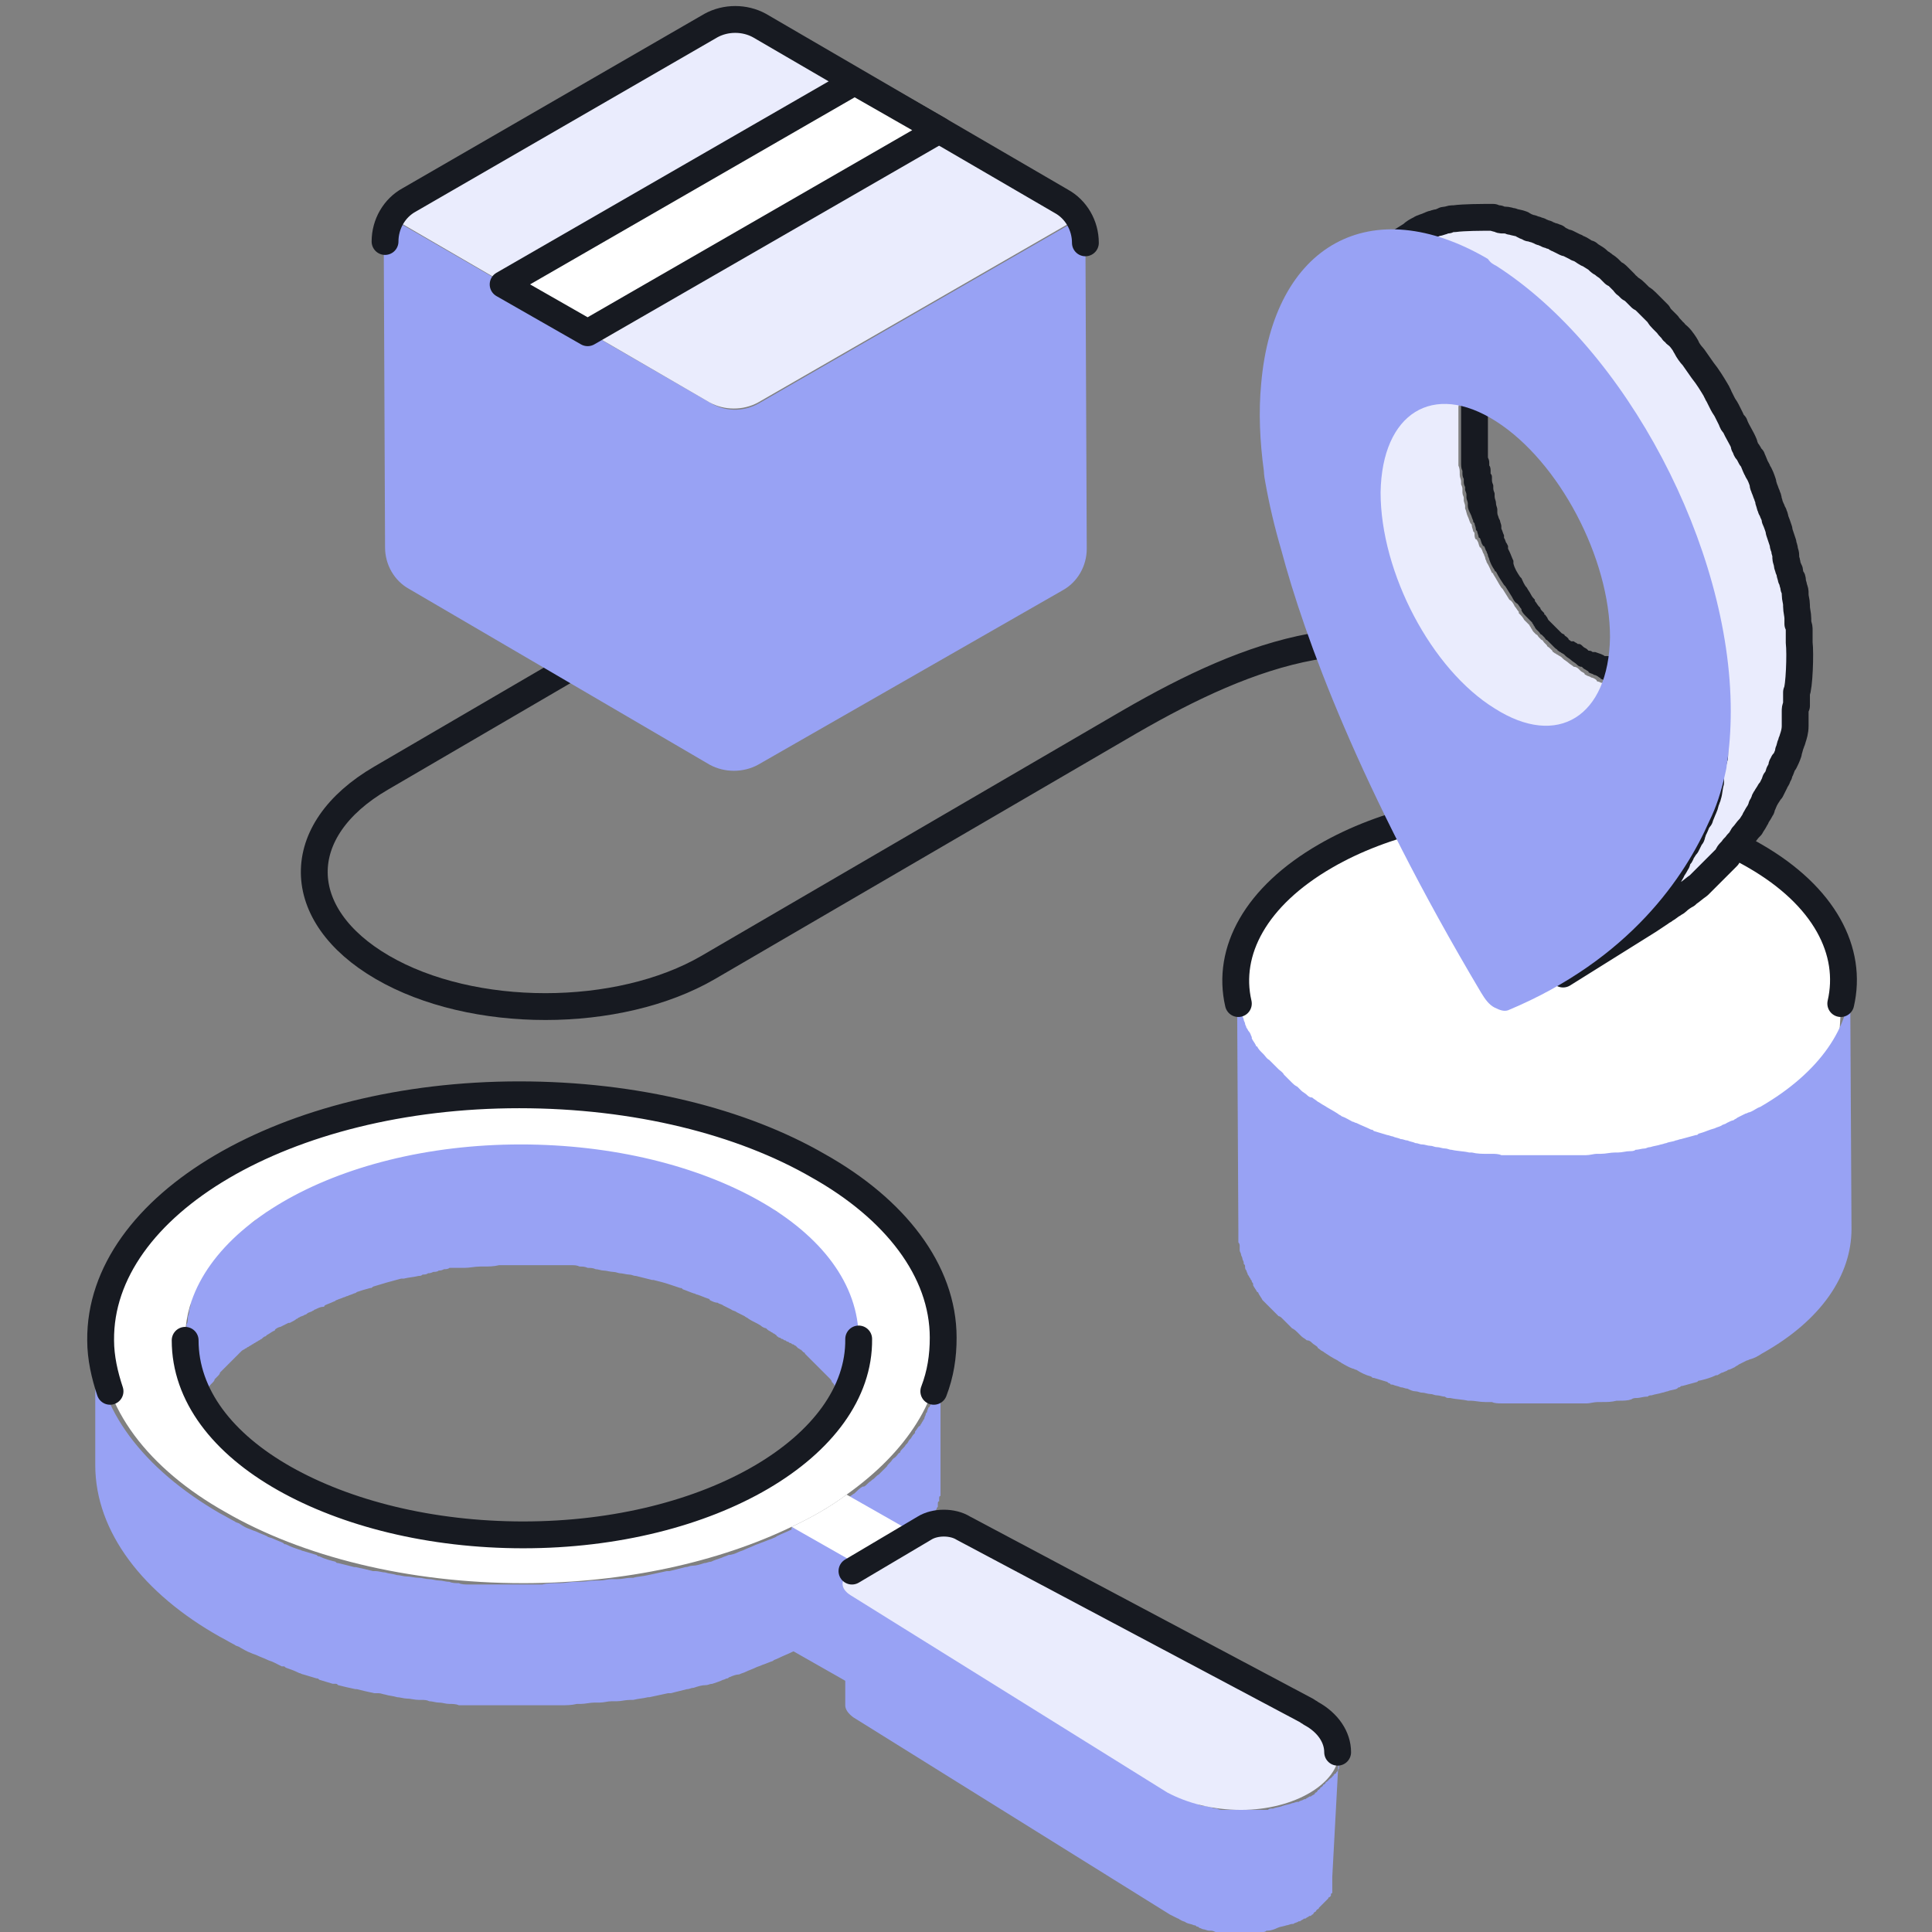 <svg width="144" height="144" viewBox="0 0 144 144" fill="none" xmlns="http://www.w3.org/2000/svg">
<rect x="0" y="0" width="144" height="144" fill="#808080" stroke="none"/>
<path d="M111.499 69.6C120.599 64.3 120.499 55.8 111.399 50.5C102.299 45.2 93.199 48.6 84.199 53.8L52.799 72.1C46.099 76 35.199 76 28.499 72.1C21.799 68.2 21.699 61.9 28.399 58L57.699 40.9" stroke="#171A21" stroke-width="2" stroke-miterlimit="10" stroke-linecap="round" stroke-linejoin="round"/>
<path d="M137.2 74.8C138.1 70.9 136 66.8 130.8 63.8C122 58.7 107.6 58.7 98.8 63.8C93.6 66.8 91.4 70.9 92.3 74.8C92.3 74.8 92.2 101.7 114.8 101.7C137.4 101.7 137.2 74.8 137.2 74.8Z" fill="white"/>
<path d="M92.1 73.6C92.1 73.7 92.1 73.8 92.1 73.9C92.1 74 92.1 74.1 92.1 74.2C92.1 74.3 92.1 74.4 92.2 74.5C92.2 74.6 92.2 74.7 92.3 74.8C92.3 74.9 92.4 75 92.4 75.1C92.4 75.2 92.5 75.3 92.5 75.4C92.5 75.5 92.6 75.6 92.6 75.7C92.6 75.8 92.7 75.9 92.7 76C92.7 76.1 92.8 76.2 92.8 76.3C92.8 76.4 92.9 76.5 92.9 76.6C93 76.7 93 76.8 93.1 76.9C93.2 77 93.2 77.1 93.3 77.3V77.4C93.4 77.6 93.5 77.7 93.6 77.9C93.6 77.9 93.6 78 93.7 78C93.8 78.2 93.9 78.3 94.1 78.5L94.2 78.6C94.3 78.7 94.4 78.9 94.6 79L94.7 79.1C94.9 79.3 95 79.4 95.2 79.6L95.3 79.7C95.4 79.8 95.6 79.9 95.7 80.1C95.8 80.2 95.9 80.3 96 80.4C96.1 80.5 96.2 80.6 96.3 80.7C96.4 80.8 96.5 80.9 96.7 81C96.8 81.1 96.9 81.2 97 81.3C97.1 81.4 97.3 81.5 97.4 81.6C97.5 81.7 97.6 81.8 97.8 81.8C97.9 81.9 98.1 82 98.2 82.1C98.4 82.2 98.5 82.3 98.7 82.4C99 82.6 99.4 82.8 99.7 83C99.8 83.1 99.9 83.1 100 83.2C100.3 83.3 100.6 83.5 100.8 83.6C100.9 83.6 101 83.7 101.1 83.7C101.5 83.9 101.8 84 102.2 84.2C102.3 84.2 102.3 84.2 102.4 84.3C102.7 84.4 103.1 84.5 103.4 84.6C103.5 84.6 103.7 84.7 103.8 84.7C104 84.8 104.2 84.8 104.4 84.9C104.6 84.9 104.7 85 104.9 85C105.1 85.1 105.3 85.1 105.5 85.2C105.7 85.2 105.8 85.3 106 85.3C106.2 85.3 106.4 85.4 106.6 85.4C106.8 85.4 106.9 85.5 107.1 85.5C107.3 85.5 107.5 85.6 107.7 85.6C107.9 85.6 108 85.7 108.2 85.7C108.6 85.8 109.1 85.8 109.5 85.9C109.6 85.9 109.6 85.9 109.7 85.9C110.1 86 110.5 86 110.8 86C110.9 86 111.1 86 111.2 86C111.4 86 111.7 86 111.9 86.1C112.1 86.1 112.2 86.1 112.4 86.1C112.7 86.1 112.9 86.1 113.2 86.1C113.3 86.1 113.5 86.1 113.6 86.1C113.8 86.1 114 86.1 114.3 86.1C114.5 86.1 114.6 86.1 114.8 86.1C115 86.1 115.3 86.1 115.5 86.1C115.6 86.1 115.8 86.1 115.9 86.1C116.1 86.1 116.3 86.1 116.6 86.1C116.8 86.1 116.9 86.1 117.1 86.1C117.3 86.1 117.6 86.1 117.8 86.1C117.9 86.1 118.1 86.1 118.2 86.1C118.5 86.1 118.8 86 119 86C119.1 86 119.2 86 119.3 86C119.7 86 120 85.9 120.4 85.9C120.5 85.9 120.5 85.9 120.6 85.9C120.9 85.9 121.2 85.8 121.5 85.8C121.6 85.8 121.8 85.8 121.9 85.7C122.1 85.7 122.4 85.6 122.6 85.6C122.7 85.6 122.8 85.5 123 85.5C123.3 85.4 123.5 85.4 123.8 85.3C123.9 85.3 124.1 85.2 124.2 85.2C124.4 85.1 124.7 85.1 124.9 85C125 85 125.2 84.9 125.3 84.9C125.7 84.8 126 84.7 126.4 84.6C126.5 84.6 126.5 84.6 126.6 84.5C127 84.4 127.4 84.2 127.8 84.1C128 84 128.1 84 128.3 83.9C128.4 83.8 128.6 83.8 128.7 83.7C128.9 83.6 129.1 83.5 129.2 83.5C129.3 83.4 129.4 83.4 129.5 83.3C129.7 83.2 129.9 83.1 130.1 83C130.2 83 130.3 82.9 130.4 82.9C130.7 82.8 130.9 82.6 131.2 82.5C135.7 79.9 137.9 76.5 137.9 73.2L138 91.6C138 95 135.8 98.4 131.3 100.9C131 101.1 130.8 101.2 130.5 101.3C130.4 101.3 130.3 101.4 130.2 101.4C130 101.5 129.8 101.6 129.6 101.7C129.5 101.8 129.4 101.8 129.3 101.9C129.1 102 128.9 102.1 128.8 102.1C128.7 102.2 128.6 102.2 128.4 102.3C128.3 102.3 128.2 102.4 128 102.5H127.9C127.5 102.7 127.1 102.8 126.7 102.9C126.6 102.9 126.6 102.9 126.5 103C126.1 103.1 125.8 103.2 125.4 103.3C125.3 103.3 125.3 103.3 125.2 103.4C125.1 103.4 125.1 103.4 125 103.5C124.8 103.6 124.5 103.6 124.3 103.7C124.2 103.7 124 103.8 123.9 103.8C123.6 103.9 123.4 103.9 123.1 104C123 104 122.9 104 122.8 104.1H122.7C122.5 104.1 122.2 104.2 122 104.2C121.9 104.2 121.7 104.2 121.6 104.3C121.3 104.4 121 104.4 120.7 104.4C120.6 104.4 120.6 104.4 120.5 104.4C120.1 104.5 119.8 104.5 119.4 104.5C119.3 104.5 119.2 104.5 119.1 104.5C118.8 104.5 118.5 104.6 118.3 104.6C118.2 104.6 118.1 104.6 117.9 104.6C117.7 104.6 117.4 104.6 117.2 104.6C117 104.6 116.9 104.6 116.7 104.6C116.5 104.6 116.3 104.6 116 104.6C116 104.6 116 104.6 115.9 104.6C115.8 104.6 115.7 104.6 115.5 104.6C115.3 104.6 115 104.6 114.8 104.6C114.6 104.6 114.5 104.6 114.3 104.6C114.1 104.6 113.9 104.6 113.6 104.6H113.5C113.4 104.6 113.3 104.6 113.2 104.6C112.9 104.6 112.7 104.6 112.4 104.6C112.2 104.6 112.1 104.6 111.9 104.6C111.7 104.6 111.4 104.6 111.2 104.5C111.1 104.5 111 104.5 110.9 104.5C110.8 104.5 110.8 104.5 110.7 104.5C110.3 104.5 109.9 104.4 109.6 104.4C109.5 104.4 109.5 104.4 109.4 104.4C109 104.3 108.5 104.3 108.1 104.2H108C107.9 104.2 107.8 104.2 107.7 104.1C107.5 104.1 107.3 104 107.1 104C106.9 104 106.8 103.9 106.6 103.9C106.4 103.9 106.2 103.8 106 103.8C105.8 103.8 105.7 103.7 105.5 103.7C105.3 103.7 105.1 103.6 104.9 103.5C104.7 103.5 104.6 103.4 104.4 103.4C104.2 103.3 104 103.3 103.8 103.2C103.7 103.2 103.6 103.2 103.6 103.1C103.5 103.1 103.5 103.1 103.4 103C103.1 102.9 102.7 102.8 102.4 102.7C102.3 102.7 102.3 102.7 102.2 102.6C101.8 102.5 101.4 102.3 101.1 102.1C101 102.1 100.9 102 100.8 102C100.5 101.9 100.2 101.7 100 101.6C99.9 101.5 99.8 101.5 99.7 101.4C99.3 101.2 99 101 98.7 100.8C98.6 100.7 98.5 100.7 98.4 100.6C98.3 100.5 98.2 100.5 98.2 100.4C98.1 100.3 97.9 100.2 97.8 100.1C97.7 100 97.6 99.9 97.4 99.9C97.3 99.8 97.1 99.7 97 99.6C96.9 99.5 96.8 99.4 96.7 99.3C96.6 99.2 96.5 99.1 96.3 99C96.2 98.9 96.1 98.8 96 98.7C95.9 98.6 95.8 98.5 95.7 98.4L95.6 98.3C95.5 98.2 95.4 98.1 95.3 98.1L95.2 98C95 97.8 94.9 97.7 94.7 97.5L94.6 97.4C94.5 97.3 94.3 97.1 94.2 97L94.1 96.9C94 96.7 93.9 96.6 93.8 96.4C93.8 96.4 93.8 96.3 93.7 96.3C93.6 96.1 93.5 96 93.4 95.8V95.7C93.4 95.6 93.3 95.6 93.3 95.5C93.3 95.4 93.2 95.4 93.2 95.3C93.1 95.2 93.1 95.1 93 95C93 94.9 92.9 94.8 92.9 94.7C92.8 94.6 92.8 94.5 92.8 94.4C92.8 94.3 92.8 94.3 92.7 94.2V94.1C92.7 94 92.6 93.9 92.6 93.8C92.6 93.7 92.5 93.6 92.5 93.5C92.5 93.4 92.4 93.3 92.4 93.2C92.4 93.1 92.4 93.1 92.4 93V92.9C92.4 92.8 92.4 92.7 92.3 92.6C92.3 92.5 92.3 92.4 92.3 92.3C92.3 92.2 92.3 92.1 92.3 92C92.3 91.9 92.3 91.9 92.3 91.8C92.3 91.7 92.3 91.7 92.3 91.6L92.2 73.2C92.1 73.3 92.1 73.5 92.1 73.6Z" fill="#98A2F4"/>
<path d="M137.2 74.8C138.1 70.9 136 66.8 130.8 63.8C122 58.7 107.6 58.7 98.8 63.8C93.6 66.8 91.4 70.9 92.3 74.8" stroke="#171A21" stroke-width="2" stroke-miterlimit="10" stroke-linecap="round" stroke-linejoin="round"/>
<path d="M56.5 30.1L79.6 16.8C80.2 16.5 80.9 16.9 80.9 17.6L81 40.9C81 42.2 80.3 43.4 79.2 44L56.5 57C55.4 57.6 54 57.6 52.9 57L30.5 43.9C29.4 43.3 28.7 42.1 28.7 40.8L28.6 17.5C28.6 16.8 29.3 16.4 29.9 16.7L52.9 30C54 30.7 55.4 30.7 56.5 30.1Z" fill="#98A2F4"/>
<path d="M29.999 16.7L52.899 30C53.999 30.6 55.399 30.6 56.499 30L79.599 16.7C80.199 16.4 80.199 15.5 79.599 15.2L56.599 1.9C55.499 1.3 54.099 1.3 52.999 1.9L29.999 15.2C29.399 15.5 29.399 16.4 29.999 16.7Z" fill="#EAECFD"/>
<path d="M28.699 18C28.699 16.7 29.399 15.5 30.499 14.9L52.999 1.9C54.099 1.3 55.499 1.3 56.599 1.9L79.099 15C80.199 15.6 80.899 16.8 80.899 18.1" stroke="#171A21" stroke-width="2" stroke-miterlimit="10" stroke-linecap="round" stroke-linejoin="round"/>
<path d="M70 9.7L63.7 6.1L37.5 21.2L43.8 24.8L70 9.7Z" fill="white" stroke="#171A21" stroke-width="2" stroke-miterlimit="10" stroke-linecap="round" stroke-linejoin="round"/>
<path d="M13.799 108.5C13.799 108.3 13.799 108.2 13.799 108V107.9C13.799 107.8 13.799 107.6 13.899 107.5V107.4C13.899 107.2 13.999 107.1 13.999 106.9V106.8C13.999 106.7 14.099 106.5 14.099 106.4C14.099 106.4 14.099 106.4 14.099 106.3C14.199 106.1 14.199 106 14.299 105.8V105.7C14.399 105.6 14.399 105.4 14.499 105.3V105.2C14.599 105 14.599 104.9 14.699 104.7C14.699 104.7 14.699 104.6 14.799 104.6C14.899 104.5 14.899 104.4 14.999 104.2L15.099 104.1C15.199 103.9 15.299 103.8 15.399 103.6C15.499 103.5 15.599 103.3 15.699 103.2L15.799 103.1C15.899 103 15.999 102.9 15.999 102.8C16.099 102.7 16.099 102.7 16.199 102.6C16.299 102.5 16.399 102.4 16.399 102.3C16.499 102.2 16.499 102.2 16.599 102.1C16.699 102 16.799 101.9 16.899 101.8C16.999 101.7 16.999 101.7 17.099 101.6C17.199 101.5 17.299 101.4 17.399 101.3L17.499 101.2C17.599 101.1 17.799 100.9 17.899 100.8L17.999 100.7C18.099 100.6 18.199 100.6 18.299 100.5C18.399 100.5 18.399 100.4 18.499 100.4C18.599 100.3 18.699 100.3 18.799 100.2C18.899 100.2 18.899 100.1 18.999 100.1C19.099 100 19.199 100 19.299 99.9C19.399 99.9 19.399 99.8 19.499 99.8C19.599 99.7 19.699 99.6 19.799 99.6L19.899 99.5C20.099 99.4 20.199 99.3 20.399 99.2C20.399 99.2 20.499 99.2 20.499 99.1C20.599 99 20.799 98.9 20.899 98.9C21.099 98.8 21.299 98.7 21.499 98.6H21.599C21.799 98.5 21.999 98.4 22.099 98.3C22.199 98.3 22.199 98.2 22.299 98.2C22.399 98.1 22.599 98.1 22.699 98C22.799 98 22.899 97.9 22.899 97.9C22.999 97.8 23.199 97.8 23.299 97.7C23.399 97.7 23.399 97.6 23.499 97.6C23.699 97.5 23.899 97.4 24.099 97.4C24.099 97.4 24.199 97.4 24.199 97.3C24.399 97.2 24.699 97.1 24.899 97C24.999 97 24.999 96.9 25.099 96.9C25.299 96.8 25.399 96.8 25.599 96.7C25.699 96.7 25.799 96.6 25.899 96.6C26.099 96.5 26.199 96.5 26.399 96.4C26.499 96.4 26.599 96.3 26.599 96.3C26.899 96.2 27.199 96.1 27.599 96C27.699 96 27.699 96 27.799 95.9C28.099 95.8 28.499 95.7 28.799 95.6C29.199 95.5 29.499 95.4 29.899 95.3C29.999 95.3 29.999 95.3 30.099 95.3C30.499 95.2 30.799 95.2 31.199 95.1C31.299 95.1 31.399 95.1 31.499 95C31.599 95 31.799 95 31.899 94.9C31.999 94.9 32.099 94.9 32.299 94.8C32.399 94.8 32.599 94.8 32.699 94.7C32.799 94.7 32.899 94.7 33.099 94.6C33.199 94.6 33.399 94.6 33.499 94.5C33.599 94.5 33.699 94.5 33.899 94.5C33.999 94.5 34.199 94.5 34.299 94.5C34.399 94.5 34.499 94.5 34.599 94.5C34.999 94.5 35.399 94.4 35.799 94.4C35.899 94.4 35.899 94.4 35.999 94.4C36.399 94.4 36.799 94.4 37.199 94.3C37.399 94.3 37.499 94.3 37.699 94.3C37.799 94.3 37.899 94.3 37.999 94.3C38.299 94.3 38.499 94.3 38.799 94.3C39.199 94.3 39.599 94.3 39.999 94.3C40.199 94.3 40.399 94.3 40.599 94.3C40.799 94.3 41.099 94.3 41.299 94.3C41.499 94.3 41.699 94.3 41.899 94.3C42.099 94.3 42.299 94.3 42.599 94.3C42.799 94.3 42.999 94.3 43.199 94.4C43.399 94.4 43.599 94.4 43.799 94.5C43.999 94.5 44.199 94.5 44.399 94.6C44.599 94.6 44.799 94.7 44.999 94.7C45.199 94.7 45.499 94.8 45.699 94.8C45.899 94.8 46.099 94.9 46.199 94.9C46.399 94.9 46.699 95 46.899 95C47.099 95 47.199 95.1 47.399 95.1C47.799 95.2 48.199 95.3 48.599 95.4H48.699C49.099 95.5 49.499 95.6 49.799 95.7C50.099 95.8 50.399 95.9 50.699 96C50.799 96 50.799 96 50.899 96.1C51.199 96.2 51.399 96.3 51.699 96.4C51.799 96.4 51.899 96.5 51.999 96.5C52.299 96.6 52.499 96.7 52.799 96.8C52.799 96.8 52.899 96.8 52.899 96.9C53.099 97 53.299 97.1 53.499 97.1C53.599 97.2 53.799 97.2 53.899 97.3C54.099 97.4 54.299 97.5 54.499 97.6C54.599 97.7 54.799 97.7 54.899 97.8C55.099 97.9 55.299 98 55.499 98.1C55.599 98.2 55.699 98.2 55.799 98.3C56.099 98.5 56.399 98.6 56.699 98.8C56.799 98.9 56.999 99 57.099 99L57.199 99.1C57.299 99.2 57.399 99.2 57.499 99.3C57.599 99.3 57.599 99.4 57.699 99.4C57.799 99.5 57.899 99.5 57.899 99.6C57.999 99.6 57.999 99.7 58.099 99.7C58.199 99.7 58.199 99.8 58.299 99.8C58.399 99.8 58.399 99.9 58.499 99.9C58.599 99.9 58.599 100 58.699 100C58.799 100 58.799 100.1 58.899 100.1C58.999 100.1 58.999 100.2 59.099 100.2C59.199 100.2 59.199 100.3 59.299 100.3C59.399 100.4 59.399 100.4 59.499 100.5C59.599 100.5 59.599 100.6 59.699 100.6C59.799 100.7 59.799 100.7 59.899 100.8C59.999 100.8 59.999 100.9 59.999 100.9C60.099 101 60.099 101 60.199 101.1L60.299 101.2C60.399 101.3 60.399 101.3 60.499 101.4L60.599 101.5C60.699 101.6 60.699 101.6 60.799 101.7L60.899 101.8C60.999 101.9 60.999 101.9 61.099 102L61.199 102.1C61.299 102.2 61.299 102.2 61.399 102.3L61.499 102.4C61.599 102.5 61.599 102.5 61.699 102.6L61.799 102.7C61.899 102.8 61.999 102.9 61.999 103C62.099 103.1 62.199 103.2 62.199 103.3C62.199 103.3 62.199 103.4 62.299 103.4C62.399 103.5 62.399 103.5 62.499 103.6L62.599 103.7C62.599 103.8 62.699 103.8 62.699 103.9L62.799 104C62.799 104.1 62.899 104.1 62.899 104.2L62.999 104.3C62.999 104.4 63.099 104.4 63.099 104.5L63.199 104.6C63.199 104.7 63.299 104.7 63.299 104.8C63.299 104.9 63.399 104.9 63.399 105C63.399 105.1 63.499 105.1 63.499 105.2C63.499 105.3 63.499 105.3 63.599 105.4C63.599 105.5 63.699 105.5 63.699 105.6C63.699 105.7 63.699 105.7 63.799 105.8C63.799 105.9 63.799 105.9 63.899 106C63.899 106.1 63.899 106.1 63.999 106.2C63.999 106.3 63.999 106.3 64.099 106.4C64.099 106.5 64.099 106.5 64.199 106.6C64.199 106.7 64.199 106.7 64.299 106.8C64.299 106.9 64.299 106.9 64.299 107C64.299 107.1 64.299 107.1 64.399 107.2C64.399 107.2 64.399 107.3 64.399 107.4C64.399 107.5 64.399 107.5 64.399 107.6V107.7C64.399 107.8 64.399 107.9 64.399 107.9V108C64.399 108.1 64.399 108.2 64.399 108.3C64.399 108.4 64.399 108.5 64.399 108.5V108.6C64.399 108.7 64.399 108.8 64.399 109C64.399 108.7 64.399 108.4 64.399 108V107.6C64.399 107.2 64.399 106.8 64.399 106.4V105.8C64.399 105.6 64.399 105.5 64.399 105.3V104.7C64.399 104.3 64.399 103.8 64.399 103.4V102.9C64.399 102.7 64.399 102.5 64.399 102.3V101.1C64.399 101 64.399 100.8 64.399 100.7V99.7C64.399 99.6 64.399 99.4 64.399 99.3C64.399 99.3 64.399 99.3 64.399 99.2C64.399 99.1 64.399 99 64.399 98.9C64.399 98.8 64.399 98.7 64.399 98.6V98.5C64.399 98.4 64.399 98.3 64.399 98.3V98.2C64.399 98.1 64.399 98.1 64.399 98V97.9C64.399 97.8 64.399 97.8 64.299 97.7C64.299 97.6 64.299 97.6 64.299 97.5C64.299 97.4 64.299 97.4 64.199 97.3C64.199 97.2 64.199 97.2 64.199 97.1C64.199 97 64.199 97 64.099 96.9C64.099 96.8 64.099 96.8 63.999 96.7C63.999 96.6 63.999 96.6 63.899 96.5C63.899 96.4 63.899 96.4 63.799 96.3C63.799 96.2 63.699 96.2 63.699 96.1C63.699 96 63.699 96 63.599 95.9C63.599 95.8 63.499 95.8 63.499 95.7C63.499 95.6 63.499 95.6 63.399 95.5C63.399 95.4 63.299 95.4 63.299 95.3L63.199 95.2C63.199 95.1 63.099 95.1 63.099 95L62.999 94.9C62.999 94.8 62.899 94.8 62.899 94.7L62.799 94.6C62.799 94.5 62.699 94.5 62.699 94.4L62.599 94.3C62.599 94.2 62.499 94.2 62.399 94.1C62.399 94.1 62.399 94 62.299 94C62.199 93.9 62.099 93.8 62.099 93.7C61.999 93.6 61.899 93.5 61.899 93.4L61.799 93.3C61.699 93.2 61.699 93.2 61.599 93.1L61.499 93C61.399 92.9 61.399 92.9 61.299 92.8L61.199 92.7C61.099 92.6 61.099 92.6 60.999 92.5L60.899 92.4C60.799 92.3 60.799 92.3 60.699 92.2L60.599 92.1C60.499 92 60.499 92 60.399 91.9L60.299 91.8C60.199 91.7 60.199 91.7 60.099 91.6C60.099 91.6 59.999 91.5 59.899 91.5C59.799 91.4 59.799 91.4 59.699 91.3C59.599 91.3 59.599 91.2 59.499 91.2C59.399 91.1 59.399 91.1 59.299 91C59.199 91 59.199 90.9 59.099 90.9C58.999 90.9 58.999 90.8 58.899 90.8C58.799 90.8 58.799 90.7 58.699 90.7C58.599 90.7 58.599 90.6 58.499 90.6C58.399 90.6 58.399 90.5 58.299 90.5C58.199 90.5 58.199 90.4 58.099 90.4C57.999 90.4 57.999 90.3 57.899 90.3C57.799 90.2 57.699 90.2 57.699 90.1C57.599 90.1 57.599 90 57.499 90C57.399 89.9 57.299 89.9 57.199 89.8L57.099 89.7C56.999 89.6 56.799 89.5 56.699 89.5C56.399 89.3 56.099 89.2 55.799 89C55.699 88.9 55.599 88.9 55.499 88.8C55.299 88.7 55.099 88.6 54.899 88.5C54.799 88.4 54.599 88.4 54.499 88.3C54.299 88.2 54.099 88.1 53.899 88C53.799 87.9 53.599 87.9 53.499 87.8C53.299 87.7 53.199 87.7 52.999 87.6C52.999 87.6 52.899 87.6 52.899 87.5C52.599 87.4 52.399 87.3 52.099 87.2C51.999 87.2 51.899 87.1 51.799 87.1C51.499 87 51.299 86.9 50.999 86.8C50.899 86.8 50.899 86.8 50.799 86.7C50.499 86.6 50.199 86.5 49.999 86.4H49.899C49.499 86.3 49.199 86.2 48.799 86.1H48.699C48.299 86 47.899 85.9 47.499 85.8H47.399C47.299 85.8 47.099 85.7 46.999 85.7C46.799 85.7 46.599 85.6 46.299 85.6C46.099 85.6 45.899 85.5 45.799 85.5C45.599 85.5 45.399 85.4 45.099 85.4H44.999C44.799 85.4 44.699 85.4 44.499 85.3C44.299 85.3 44.099 85.2 43.899 85.2C43.699 85.2 43.499 85.2 43.299 85.1C43.099 85.1 42.899 85.1 42.699 85H42.599C42.399 85 42.199 85 42.099 85C41.899 85 41.699 85 41.499 85C41.299 85 40.999 85 40.799 85C40.599 85 40.399 85 40.199 85H40.099C39.699 85 39.399 85 38.999 85C38.699 85 38.499 85 38.199 85C38.099 85 37.999 85 37.899 85C37.699 85 37.599 85 37.399 85C36.999 85 36.599 85 36.199 85.1C36.099 85.1 36.099 85.1 35.999 85.1C35.599 85.1 35.199 85.2 34.799 85.2H34.699C34.599 85.2 34.599 85.2 34.499 85.2C34.399 85.2 34.199 85.2 34.099 85.2C33.999 85.2 33.899 85.2 33.699 85.2C33.599 85.2 33.399 85.2 33.299 85.3C33.199 85.3 33.099 85.3 32.899 85.4C32.799 85.4 32.599 85.4 32.499 85.5C32.399 85.5 32.299 85.5 32.099 85.6C31.999 85.6 31.799 85.6 31.699 85.7C31.599 85.7 31.599 85.7 31.499 85.7H31.399C30.999 85.8 30.699 85.8 30.299 85.9C30.199 85.9 30.199 85.9 30.099 85.9C29.699 86 29.399 86.1 28.999 86.2C28.599 86.3 28.299 86.4 27.999 86.5C27.899 86.5 27.899 86.5 27.799 86.6C27.499 86.7 27.099 86.8 26.799 86.9H26.699C26.599 86.9 26.599 86.9 26.499 87C26.299 87.1 26.199 87.1 25.999 87.2C25.899 87.2 25.799 87.3 25.699 87.3C25.499 87.4 25.399 87.4 25.199 87.5C25.099 87.5 25.099 87.6 24.999 87.6C24.799 87.7 24.499 87.8 24.299 87.9C24.299 87.9 24.199 87.9 24.199 88C23.999 88.1 23.799 88.2 23.599 88.2C23.499 88.2 23.399 88.3 23.399 88.3C23.299 88.4 23.099 88.4 22.999 88.5C22.899 88.5 22.799 88.6 22.799 88.6C22.699 88.7 22.499 88.7 22.399 88.8C22.299 88.8 22.299 88.9 22.199 88.9C21.999 89 21.799 89.1 21.699 89.2H21.599C21.399 89.3 21.199 89.4 20.999 89.5C20.899 89.6 20.799 89.6 20.699 89.7C20.699 89.7 20.599 89.7 20.599 89.8C20.399 89.9 20.299 90 20.099 90.1L19.999 90.2C19.899 90.3 19.799 90.4 19.699 90.4C19.599 90.4 19.599 90.5 19.499 90.5C19.099 90.9 18.999 90.9 18.999 91C18.899 91 18.899 91.1 18.799 91.1C18.699 91.2 18.599 91.2 18.499 91.3C18.399 91.3 18.399 91.4 18.299 91.4C18.199 91.5 18.099 91.5 17.999 91.6L17.899 91.7C17.799 91.8 17.599 91.9 17.499 92.1C17.399 92.1 17.399 92.2 17.399 92.2C17.299 92.3 17.199 92.4 17.099 92.5C16.999 92.6 16.999 92.6 16.899 92.7C16.799 92.8 16.699 92.9 16.599 93C16.499 93.1 16.499 93.1 16.399 93.2C16.299 93.3 16.199 93.4 16.199 93.5C16.099 93.6 16.099 93.6 15.999 93.7L15.899 93.8C15.899 93.9 15.799 93.9 15.799 94L15.699 94.1C15.599 94.2 15.499 94.4 15.399 94.5C15.299 94.6 15.199 94.8 15.099 95L14.999 95.1C14.999 95.2 14.899 95.2 14.899 95.3C14.899 95.4 14.799 95.4 14.799 95.5C14.799 95.5 14.799 95.6 14.699 95.6C14.599 95.8 14.499 95.9 14.499 96.1V96.2C14.399 96.3 14.399 96.5 14.299 96.6V96.7V96.8C14.299 96.9 14.199 97.1 14.199 97.2C14.199 97.2 14.199 97.2 14.199 97.3C14.199 97.4 14.099 97.6 14.099 97.7V97.8C14.099 97.9 13.999 98.1 13.999 98.2V98.3C13.999 98.4 13.999 98.6 13.899 98.7V98.8C13.899 99 13.899 99.1 13.899 99.3V99.4C13.899 99.5 13.899 99.5 13.899 99.6C13.899 99.7 13.899 99.8 13.899 99.9V109.1C13.899 108.9 13.899 108.8 13.899 108.6C13.799 108.5 13.799 108.5 13.799 108.5Z" fill="#98A2F4"/>
<path d="M70.3 100.2C70.3 100.3 70.3 100.5 70.3 100.6C70.3 100.6 70.3 100.6 70.3 100.7C70.3 100.8 70.3 100.9 70.3 101.1C70.3 101.2 70.3 101.2 70.3 101.3C70.3 101.4 70.3 101.5 70.3 101.6C70.3 101.7 70.3 101.7 70.3 101.8C70.3 101.9 70.3 102 70.3 102.1C70.3 102.2 70.3 102.2 70.3 102.3C70.3 102.4 70.3 102.5 70.2 102.5C70.2 102.6 70.2 102.6 70.2 102.7C70.2 102.8 70.2 102.9 70.1 102.9C70.1 103 70.1 103 70.1 103.1C70.1 103.2 70 103.3 70 103.3C70 103.4 70 103.4 69.9 103.5C69.9 103.6 69.8 103.7 69.8 103.8C69.8 103.9 69.8 103.9 69.7 104C69.6 104.1 69.6 104.3 69.5 104.4C69.4 104.5 69.4 104.7 69.3 104.8C69.3 104.8 69.3 104.9 69.2 104.9C69.2 105 69.1 105.1 69.1 105.2C69.1 105.3 69 105.3 69 105.4C69 105.5 68.9 105.6 68.9 105.7C68.9 105.8 68.8 105.8 68.8 105.9C68.7 106 68.7 106.1 68.6 106.2C68.6 106.2 68.6 106.3 68.5 106.3C68.4 106.4 68.3 106.6 68.2 106.7C68.2 106.7 68.2 106.7 68.2 106.8C68.1 106.9 68 107 67.9 107.2L67.8 107.3C67.7 107.4 67.7 107.5 67.6 107.6L67.5 107.7C67.4 107.9 67.2 108 67.1 108.2C67.1 108.2 67.1 108.3 67 108.3C66.9 108.4 66.8 108.6 66.6 108.7L66.5 108.8C66.4 109 66.2 109.1 66.1 109.3L66 109.4C65.9 109.5 65.7 109.7 65.6 109.8L65.5 109.9C65.3 110 65.2 110.2 65 110.3L64.9 110.4C64.7 110.5 64.6 110.7 64.4 110.8C64.4 110.8 64.4 110.8 64.3 110.8C64.1 110.9 63.9 111.1 63.8 111.2L63.7 111.3C63.5 111.4 63.3 111.6 63.1 111.7C62.9 111.9 62.7 112 62.4 112.1C62.3 112.1 62.3 112.2 62.2 112.2C62 112.3 61.8 112.5 61.5 112.6L61.4 112.7C61.3 112.8 61.1 112.9 61 113C60.9 113 60.9 113.1 60.8 113.1C60.7 113.2 60.5 113.2 60.4 113.3C60.3 113.3 60.3 113.4 60.2 113.4C60.1 113.5 59.9 113.5 59.8 113.6C59.7 113.6 59.7 113.7 59.6 113.7C59.4 113.8 59.2 113.9 59 114C58.6 114.2 58.3 114.3 57.9 114.5C57.8 114.6 57.7 114.6 57.5 114.7C57.2 114.8 57 114.9 56.7 115C56.5 115.1 56.4 115.1 56.2 115.2C56 115.3 55.7 115.4 55.5 115.5C55.3 115.6 55.2 115.6 55 115.7C54.8 115.8 54.5 115.9 54.3 115.9C54.1 116 54 116 53.8 116.1C53.5 116.2 53.2 116.3 53 116.4C52.8 116.4 52.7 116.5 52.5 116.5C52.2 116.6 51.9 116.7 51.6 116.7C51.4 116.7 51.3 116.8 51.1 116.8C50.7 116.9 50.3 117 49.9 117.1C49.8 117.1 49.8 117.1 49.7 117.1C49.2 117.2 48.8 117.3 48.3 117.4C47.9 117.5 47.5 117.5 47.2 117.6C47.1 117.6 47 117.6 47 117.6C46.7 117.6 46.4 117.7 46 117.7C45.9 117.7 45.7 117.7 45.6 117.7C45.3 117.7 45 117.8 44.7 117.8C44.6 117.8 44.5 117.8 44.4 117.8C44 117.8 43.6 117.9 43.2 117.9C43.1 117.9 43 117.9 42.9 117.9C42.5 117.9 42.1 118 41.7 118H41.6C41.2 118 40.8 118 40.4 118.1C40.3 118.1 40.2 118.1 40.1 118.1C39.7 118.1 39.3 118.1 38.8 118.1C38.3 118.1 37.8 118.1 37.3 118.1C37.1 118.1 36.8 118.1 36.6 118.1C36.3 118.1 36 118.1 35.7 118.1C35.5 118.1 35.2 118.1 35 118.1C34.7 118.1 34.4 118.1 34.2 118C34 118 33.7 118 33.5 117.9C33.2 117.9 33 117.8 32.7 117.8C32.5 117.8 32.2 117.7 32 117.7C31.7 117.7 31.5 117.6 31.2 117.6C30.9 117.6 30.6 117.5 30.3 117.5C30.1 117.5 29.8 117.4 29.6 117.4C29.3 117.3 29 117.3 28.7 117.2C28.5 117.2 28.2 117.1 28 117.1C27.9 117.1 27.9 117.1 27.8 117.1C27.4 117 27 116.9 26.5 116.8C26.5 116.8 26.5 116.8 26.4 116.8C26 116.7 25.6 116.6 25.2 116.5C25.1 116.5 25.1 116.5 25 116.4C24.6 116.3 24.2 116.2 23.8 116C23.7 116 23.7 116 23.6 115.9C23.3 115.8 22.9 115.7 22.6 115.6C22.5 115.6 22.4 115.5 22.3 115.5C22 115.4 21.7 115.3 21.3 115.1C21.2 115.1 21.2 115.1 21.1 115C20.9 114.9 20.6 114.8 20.4 114.7C20.2 114.6 20 114.6 19.9 114.5C19.7 114.4 19.4 114.3 19.2 114.2C19 114.1 18.9 114.1 18.7 114C18.4 113.9 18.2 113.8 17.9 113.6C17.8 113.5 17.6 113.5 17.5 113.4C17.1 113.2 16.8 113 16.4 112.8C10.7 109.5 7.2 105 7.1 100V109.2C7.1 114.2 10.7 118.8 16.4 122C16.8 122.2 17.1 122.4 17.5 122.6C17.6 122.7 17.8 122.7 17.9 122.8C18.1 122.9 18.4 123.1 18.7 123.2C18.9 123.3 19 123.3 19.2 123.4C19.4 123.5 19.7 123.6 19.9 123.7C20.1 123.8 20.2 123.8 20.4 123.9C20.6 124 20.8 124.1 21 124.2C21 124.2 21 124.2 21.1 124.2C21.2 124.2 21.2 124.2 21.3 124.3C21.6 124.4 21.9 124.5 22.3 124.7C22.4 124.7 22.5 124.8 22.6 124.8C22.9 124.9 23.3 125 23.6 125.1C23.7 125.1 23.7 125.1 23.8 125.2C24.1 125.3 24.5 125.4 24.8 125.5C24.9 125.5 24.9 125.5 25 125.5C25.1 125.5 25.1 125.5 25.2 125.6C25.6 125.7 26 125.8 26.5 125.9C26.5 125.9 26.5 125.9 26.6 125.9C27 126 27.4 126.1 27.9 126.2C28 126.2 28 126.2 28.1 126.2H28.2C28.4 126.2 28.6 126.3 28.7 126.3C29 126.4 29.3 126.4 29.6 126.5C29.8 126.5 30.1 126.6 30.3 126.6C30.6 126.6 30.9 126.7 31.2 126.7C31.3 126.7 31.3 126.7 31.4 126.7C31.6 126.7 31.8 126.7 32 126.8C32.2 126.8 32.5 126.9 32.7 126.9C33 126.9 33.2 127 33.5 127C33.7 127 34 127 34.2 127.1C34.3 127.1 34.3 127.1 34.4 127.1C34.6 127.1 34.9 127.1 35.1 127.1C35.3 127.1 35.6 127.1 35.8 127.1C36.1 127.1 36.4 127.1 36.7 127.1C36.9 127.1 37.2 127.1 37.4 127.1H37.5C38 127.1 38.4 127.1 38.9 127.1C39.3 127.1 39.7 127.1 40.2 127.1C40.3 127.1 40.4 127.1 40.5 127.1C40.6 127.1 40.7 127.1 40.8 127.1C41.1 127.1 41.4 127.1 41.7 127.1H41.8C42.2 127.1 42.6 127.1 43 127C43.1 127 43.2 127 43.3 127C43.6 127 44 126.9 44.3 126.9H44.4C44.5 126.9 44.6 126.9 44.7 126.9C45 126.9 45.3 126.8 45.6 126.8C45.7 126.8 45.9 126.8 46 126.8C46.3 126.8 46.6 126.7 47 126.7C47.1 126.7 47.2 126.7 47.2 126.7C47.6 126.6 47.9 126.6 48.3 126.5H48.4C48.9 126.4 49.3 126.3 49.8 126.2C49.9 126.2 49.9 126.2 50 126.2C50.4 126.1 50.8 126 51.2 125.9C51.4 125.9 51.5 125.8 51.7 125.8C52 125.7 52.3 125.6 52.6 125.6C52.8 125.6 52.9 125.5 53.1 125.5C53.4 125.4 53.7 125.3 53.9 125.2C54 125.2 54.1 125.1 54.2 125.1C54.3 125.1 54.3 125 54.4 125C54.6 124.9 54.9 124.8 55.1 124.8C55.3 124.7 55.4 124.7 55.6 124.6C55.8 124.5 56.1 124.4 56.3 124.3C56.5 124.2 56.6 124.2 56.8 124.1C57.1 124 57.3 123.9 57.6 123.8C57.7 123.7 57.8 123.7 58 123.6C58.4 123.4 58.7 123.3 59.1 123.1C59.3 123 59.5 122.9 59.7 122.8C59.8 122.8 59.8 122.7 59.9 122.7C60 122.6 60.2 122.6 60.3 122.5C60.4 122.5 60.4 122.4 60.5 122.4C60.6 122.3 60.8 122.3 60.9 122.2C61 122.2 61 122.1 61.1 122.1C61.2 122 61.4 121.9 61.5 121.8C61.5 121.8 61.6 121.8 61.6 121.7C61.8 121.6 62.1 121.4 62.3 121.3C62.4 121.3 62.4 121.2 62.5 121.2C62.7 121.1 62.9 120.9 63.2 120.8C63.4 120.7 63.6 120.5 63.8 120.4L63.9 120.3C64 120.2 64.1 120.2 64.2 120.1V126.1L68.3 123.7V115.7C68.4 115.6 68.4 115.5 68.5 115.4C68.5 115.4 68.5 115.3 68.6 115.3C68.7 115.2 68.7 115.1 68.8 115C68.8 115 68.8 115 68.8 114.9V114.8C68.8 114.7 68.9 114.6 68.9 114.5C68.9 114.4 69 114.4 69 114.3C69 114.2 69.1 114.1 69.1 114C69.1 114 69.1 113.9 69.2 113.9C69.3 113.8 69.3 113.6 69.4 113.5C69.5 113.4 69.5 113.2 69.6 113.1V113C69.6 112.9 69.7 112.8 69.7 112.7C69.7 112.6 69.7 112.6 69.8 112.5C69.8 112.4 69.9 112.3 69.9 112.3C69.9 112.2 69.9 112.2 69.9 112.1C69.9 112 69.9 111.9 70 111.9C70 111.8 70 111.8 70 111.7C70 111.6 70 111.5 70.1 111.5V111.4C70.1 111.4 70.1 111.4 70.1 111.3C70.1 111.2 70.1 111.1 70.1 111C70.1 110.9 70.1 110.9 70.1 110.8C70.1 110.7 70.1 110.6 70.1 110.5C70.1 110.4 70.1 110.4 70.1 110.3C70.1 110.2 70.1 110.1 70.1 109.9C70.1 109.9 70.1 109.9 70.1 109.8C70.1 109.7 70.1 109.5 70.1 109.4C70.1 109.3 70.1 109.1 70.1 109V99.8C70.3 99.9 70.3 100 70.3 100.2Z" fill="#98A2F4"/>
<path d="M64.1 116.7V125.9L59 123V113.8L64.1 116.7Z" fill="#98A2F4"/>
<path d="M7.501 99.9C7.501 104.9 11.101 109.5 16.8 112.7C22.5 116 30.401 118 39.001 118C46.6 118 53.6 116.4 59.001 113.8C60.501 113.1 61.901 112.3 63.1 111.4C67.6 108.2 70.201 104.2 70.201 99.8C70.201 94.8 66.6 90.2 60.901 87C55.2 83.7 47.3 81.7 38.6 81.7C21.401 81.7 7.401 89.9 7.501 99.9ZM13.8 99.9C13.7 91.9 24.901 85.3 38.8 85.3C45.7 85.3 52.001 86.9 56.6 89.5C61.2 92.1 64.001 95.7 64.001 99.8C64.1 107.8 52.901 114.4 39.001 114.4C32.1 114.4 25.8 112.8 21.201 110.2C16.701 107.6 13.8 103.9 13.8 99.9Z" fill="white"/>
<path d="M69.6 103.7C70.1 102.4 70.3 101.1 70.3 99.7C70.3 94.7 66.701 90.1 61.001 86.9C55.3 83.6 47.401 81.6 38.7 81.6C21.3 81.6 7.401 89.8 7.501 99.9C7.501 101.2 7.801 102.5 8.201 103.7M64.001 99.8C64.1 107.8 52.901 114.4 39.001 114.4C32.1 114.4 25.8 112.8 21.201 110.2C16.601 107.6 13.8 104 13.8 99.9" stroke="#171A21" stroke-width="2" stroke-miterlimit="10" stroke-linecap="round" stroke-linejoin="round"/>
<path d="M68.2 114.3L64.1 116.7L59 113.8C60.5 113.1 61.9 112.3 63.1 111.4L68.2 114.3Z" fill="white"/>
<path d="M99.8 130.6C99.8 130.7 99.8 130.7 99.8 130.8V130.9V131V131.1V131.2V131.3V131.4V131.5V131.6V131.7V131.8C99.8 131.8 99.8 131.9 99.7 131.9V132L99.6 132.1C99.6 132.1 99.6 132.2 99.5 132.2L99.4 132.3C99.4 132.3 99.4 132.4 99.3 132.4C99.3 132.5 99.2 132.5 99.1 132.6C99 132.7 99 132.7 98.9 132.8C98.9 132.8 98.8 132.8 98.8 132.9L98.7 133C98.7 133 98.6 133 98.6 133.1L98.5 133.2C98.5 133.2 98.4 133.2 98.4 133.3L98.3 133.4C98.3 133.4 98.2 133.4 98.2 133.5L98.1 133.6C98.1 133.6 98 133.6 98 133.7C97.9 133.8 97.8 133.8 97.7 133.9C97.7 133.9 97.7 133.9 97.6 133.9C97.5 134 97.4 134 97.3 134.1C97.3 134.1 97.3 134.1 97.2 134.1C97.1 134.2 96.9 134.2 96.8 134.3H96.7C96.6 134.3 96.4 134.4 96.3 134.4C96.1 134.5 95.9 134.5 95.6 134.6C95.4 134.7 95.1 134.7 94.9 134.8C94.9 134.8 94.9 134.8 94.8 134.8C94.7 134.8 94.6 134.8 94.5 134.9H94.4C94.3 134.9 94.2 134.9 94.1 134.9H94C93.8 134.9 93.5 134.9 93.3 134.9C93.3 134.9 93.3 134.9 93.2 134.9C93.1 134.9 92.9 134.9 92.8 134.9C92.6 134.9 92.4 134.9 92.2 134.9C92.1 134.9 92 134.9 91.8 134.9C91.7 134.9 91.5 134.9 91.4 134.9C91.3 134.9 91.2 134.9 91.1 134.9C91 134.9 90.9 134.9 90.7 134.8C90.6 134.8 90.4 134.8 90.3 134.7C90.1 134.7 89.9 134.6 89.7 134.6C89.5 134.6 89.3 134.5 89.2 134.4C89.1 134.4 89.1 134.4 89 134.3C88.8 134.2 88.6 134.2 88.4 134.1C88.3 134 88.1 134 88 133.9C87.9 133.9 87.9 133.8 87.8 133.8C87.6 133.7 87.4 133.6 87.2 133.5L63.6 118.8C63.2 118.6 63 118.3 63 117.9V127.1C63 127.4 63.2 127.7 63.6 128L87.2 142.7C87.4 142.8 87.6 142.9 87.8 143C87.9 143 87.9 143.1 88 143.1C88.1 143.2 88.3 143.2 88.4 143.3C88.6 143.4 88.8 143.4 89 143.5C89.1 143.5 89.1 143.5 89.2 143.6C89.3 143.6 89.3 143.6 89.4 143.7C89.5 143.7 89.6 143.8 89.7 143.8C89.8 143.8 90 143.9 90.1 143.9H90.2C90.3 143.9 90.4 143.9 90.6 144C90.7 144 90.7 144 90.8 144H90.9C91 144 91.1 144 91.2 144C91.3 144 91.4 144 91.4 144C91.5 144 91.5 144 91.6 144C91.7 144 91.8 144 92 144C92.1 144 92.2 144 92.2 144C92.3 144 92.4 144 92.5 144C92.6 144 92.8 144 92.9 144C93.1 144 93.4 144 93.6 144H93.7C93.8 144 93.9 144 94 144H94.1C94.2 144 94.3 144 94.4 143.9C94.4 143.9 94.4 143.9 94.5 143.9C94.7 143.9 95 143.8 95.2 143.7C95.4 143.6 95.6 143.6 95.9 143.5C96 143.5 96.2 143.4 96.3 143.4H96.4C96.5 143.3 96.7 143.3 96.8 143.2C96.8 143.2 96.8 143.2 96.9 143.2C97 143.1 97.1 143.1 97.2 143C97.2 143 97.2 143 97.3 143C97.4 142.9 97.5 142.9 97.6 142.8C97.6 142.8 97.6 142.8 97.7 142.8L97.8 142.7C97.8 142.7 97.9 142.7 97.9 142.6L98 142.5C98 142.5 98.1 142.5 98.1 142.4L98.2 142.3C98.2 142.3 98.3 142.3 98.3 142.2L98.4 142.1C98.4 142.1 98.4 142.1 98.5 142C98.6 141.9 98.6 141.9 98.7 141.8C98.8 141.7 98.8 141.7 98.9 141.6L99 141.5C99 141.5 99 141.4 99.1 141.4L99.2 141.3C99.2 141.3 99.2 141.3 99.2 141.2C99.2 141.2 99.2 141.1 99.3 141.1V141V140.9V140.8V140.7V140.6V140.5V140.4V140.3V140.2V140.1C99.3 140.1 99.3 140.1 99.3 140V139.9L99.8 130.6Z" fill="#98A2F4"/>
<path d="M97.799 127.7C99.099 128.4 99.799 129.5 99.799 130.6C99.799 132.9 96.499 134.9 92.499 134.9C90.399 134.9 88.499 134.4 86.999 133.6L63.399 118.9C62.599 118.4 62.599 117.7 63.399 117.2L68.799 114C69.599 113.5 70.899 113.5 71.699 114L97.299 127.6C97.599 127.6 97.699 127.7 97.799 127.7Z" fill="#EAECFD"/>
<path d="M63.5 117.1L68.9 113.9C69.7 113.4 71 113.4 71.8 113.9L97.4 127.5C97.5 127.6 97.6 127.6 97.7 127.7C99 128.4 99.7 129.5 99.7 130.6" stroke="#171A21" stroke-width="2" stroke-miterlimit="10" stroke-linecap="round" stroke-linejoin="round"/>
<path d="M115.901 55.2H116.001C116.101 55.2 116.101 55.2 116.201 55.1C116.301 55.1 116.401 55 116.401 55C116.401 55 116.501 55 116.501 54.9C116.601 54.8 116.701 54.8 116.801 54.7L123.301 50.3C123.201 50.4 123.101 50.4 123.001 50.5C123.001 50.5 122.901 50.5 122.901 50.6C122.801 50.6 122.801 50.7 122.701 50.7C122.601 50.7 122.601 50.7 122.501 50.8H122.401C122.301 50.8 122.201 50.8 122.201 50.9H122.101C122.001 50.9 121.801 51 121.701 51H121.601C121.501 51 121.401 51 121.301 51C121.201 51 121.201 51 121.101 51C121.001 51 121.001 51 120.901 51C120.801 51 120.801 51 120.701 51C120.601 51 120.601 51 120.501 51C120.401 51 120.401 51 120.301 51C120.201 51 120.201 51 120.101 51C120.001 51 120.001 51 119.901 51H119.801C119.701 51 119.601 51 119.601 50.9C119.601 50.9 119.501 50.9 119.401 50.9C119.301 50.9 119.201 50.8 119.101 50.8C119.101 50.8 119.001 50.8 119.001 50.7C118.901 50.6 118.701 50.5 118.601 50.5C118.501 50.4 118.301 50.4 118.201 50.3C118.201 50.3 118.101 50.3 118.101 50.2C118.001 50.1 117.901 50.1 117.801 50L117.701 49.9C117.601 49.8 117.501 49.7 117.301 49.7C117.201 49.6 117.001 49.5 116.901 49.4C116.801 49.3 116.601 49.2 116.501 49.1L116.401 49C116.301 48.9 116.201 48.9 116.101 48.8C116.001 48.8 116.001 48.7 115.901 48.7C115.801 48.6 115.701 48.6 115.701 48.5C115.601 48.4 115.601 48.4 115.501 48.3C115.401 48.2 115.301 48.2 115.301 48.1C115.201 48 115.201 48 115.101 47.9C115.001 47.8 115.001 47.7 114.901 47.7C114.801 47.6 114.801 47.6 114.701 47.5C114.601 47.4 114.601 47.3 114.501 47.3C114.401 47.2 114.401 47.2 114.301 47.1C114.201 47 114.201 46.9 114.101 46.8C114.101 46.7 114.001 46.7 114.001 46.6C113.901 46.5 113.801 46.4 113.701 46.3L113.601 46.2C113.501 46 113.401 45.9 113.201 45.7C113.201 45.7 113.201 45.7 113.201 45.6C113.101 45.5 113.001 45.3 112.901 45.2C112.801 45 112.701 44.8 112.501 44.7C112.301 44.4 112.201 44.2 112.001 43.9L111.901 43.8C111.701 43.5 111.501 43.1 111.301 42.8C111.301 42.8 111.301 42.7 111.201 42.7C111.101 42.5 111.001 42.2 110.801 41.9C110.801 41.8 110.701 41.7 110.701 41.6C110.701 41.5 110.601 41.4 110.601 41.3C110.501 41.2 110.501 41 110.401 40.9C110.401 40.9 110.401 40.8 110.301 40.8C110.201 40.6 110.201 40.4 110.101 40.3C110.101 40.3 110.101 40.2 110.001 40.2C109.901 40.1 109.901 39.9 109.901 39.8C109.901 39.7 109.901 39.7 109.801 39.6C109.801 39.5 109.701 39.3 109.701 39.2C109.701 39.1 109.701 39.1 109.601 39C109.501 38.8 109.501 38.7 109.401 38.5C109.301 38.3 109.301 38.1 109.201 37.9C109.201 37.8 109.201 37.8 109.201 37.7C109.201 37.6 109.101 37.4 109.101 37.3C109.101 37.2 109.101 37.2 109.101 37.1C109.101 37 109.001 36.9 109.001 36.7C109.001 36.6 109.001 36.6 109.001 36.5C109.001 36.4 109.001 36.3 108.901 36.1C108.901 36 108.901 36 108.901 35.9C108.901 35.7 108.801 35.6 108.801 35.4V35.3C108.801 35.1 108.801 34.9 108.701 34.7C108.701 34.6 108.701 34.6 108.701 34.5C108.701 34.4 108.701 34.2 108.701 34.1C108.701 34 108.701 34 108.701 33.9C108.701 33.8 108.701 33.7 108.701 33.5C108.701 33.4 108.701 33.4 108.701 33.3C108.701 33.1 108.701 32.9 108.701 32.8C108.701 32.6 108.701 32.4 108.701 32.3C108.701 32.2 108.701 32.2 108.701 32.2C108.701 32.1 108.701 32 108.701 31.8C108.701 31.7 108.701 31.7 108.701 31.6C108.701 31.5 108.701 31.4 108.701 31.3C108.701 31.2 108.701 31.2 108.701 31.1C108.701 31 108.701 30.9 108.701 30.8C108.701 30.7 108.701 30.6 108.701 30.6C108.701 30.5 108.701 30.4 108.701 30.4C108.701 30.3 108.701 30.2 108.801 30.1C108.801 30 108.801 30 108.901 29.9C108.901 29.8 109.001 29.7 109.001 29.6C109.001 29.5 109.001 29.5 109.101 29.4C109.201 29.2 109.201 29.1 109.301 28.9C109.301 28.9 109.301 28.9 109.301 28.8C109.401 28.6 109.501 28.4 109.601 28.2C109.701 28 109.801 27.9 109.901 27.8C109.901 27.8 109.901 27.7 110.001 27.7C110.101 27.6 110.201 27.4 110.301 27.3C110.401 27.2 110.501 27.1 110.601 27L110.701 26.9C110.801 26.8 110.901 26.7 111.101 26.6L104.601 31C104.501 31.1 104.301 31.2 104.201 31.3L104.101 31.4C104.001 31.5 103.901 31.6 103.801 31.7C103.701 31.8 103.601 31.9 103.501 32.1C103.501 32.1 103.501 32.2 103.401 32.2C103.301 32.3 103.201 32.5 103.101 32.6C103.001 32.8 102.901 33 102.801 33.2C102.701 33.4 102.701 33.5 102.601 33.7V33.8C102.601 33.9 102.501 34 102.501 34.1V34.2V34.3C102.501 34.4 102.501 34.5 102.401 34.6V34.7V34.8C102.401 34.9 102.401 35 102.401 35V35.1V35.2C102.401 35.3 102.401 35.3 102.401 35.4V35.5C102.401 35.6 102.401 35.6 102.401 35.7C102.401 35.8 102.401 35.8 102.401 35.9V36C102.401 36.1 102.401 36.2 102.401 36.3V36.4H102.301C102.301 36.6 102.201 36.7 102.201 36.9C102.201 37 102.301 37.2 102.301 37.3L102.401 37.4C102.401 37.5 102.401 37.5 102.401 37.6C102.401 37.7 102.401 37.7 102.401 37.8C102.401 37.9 102.401 37.9 102.401 38C102.401 38.1 102.401 38.1 102.401 38.2V38.3C102.401 38.4 102.401 38.5 102.401 38.6C102.401 38.7 102.401 38.7 102.401 38.8C102.401 38.8 102.401 38.8 102.401 38.9C102.401 39.1 102.401 39.2 102.501 39.4C102.501 39.4 102.501 39.4 102.501 39.5C102.501 39.6 102.501 39.8 102.601 39.9C102.601 39.9 102.601 39.9 102.601 40C102.601 40.1 102.601 40.1 102.601 40.2C102.601 40.3 102.601 40.4 102.601 40.4V40.5C102.601 40.6 102.601 40.6 102.601 40.7C102.601 40.8 102.601 40.8 102.601 40.9C102.601 41 102.601 41 102.601 41.1C102.601 41.2 102.601 41.2 102.601 41.3V41.4C102.601 41.5 102.601 41.6 102.701 41.7C102.701 41.8 102.701 41.8 102.701 41.9C102.701 41.9 102.701 41.9 102.701 42C102.701 42.2 102.801 42.3 102.801 42.5C102.801 42.7 102.901 42.8 102.901 43C102.901 43 102.901 43 102.901 43.1C102.901 43.2 102.901 43.2 103.001 43.3C103.001 43.4 103.101 43.5 103.101 43.5C103.101 43.6 103.101 43.6 103.201 43.7C103.201 43.8 103.201 43.8 103.301 43.9V44C103.301 44.1 103.401 44.2 103.401 44.3C103.401 44.3 103.401 44.4 103.501 44.4C103.501 44.4 103.501 44.4 103.501 44.5C103.601 44.7 103.601 44.8 103.701 45C103.701 45 103.701 45.1 103.801 45.1C103.901 45.2 103.901 45.3 104.001 45.5C104.001 45.5 104.001 45.5 104.001 45.6C104.001 45.7 104.101 45.8 104.101 45.9C104.101 46 104.201 46.1 104.201 46.1C104.301 46.4 104.401 46.6 104.601 46.9C104.601 46.9 104.601 46.9 104.601 47C104.601 47 104.601 47 104.601 47.1C104.801 47.5 105.001 47.8 105.201 48.1C105.201 48.1 105.201 48.1 105.201 48.2C105.201 48.2 105.201 48.3 105.301 48.3C105.501 48.6 105.601 48.8 105.801 49.1C105.901 49.3 106.001 49.5 106.201 49.6C106.301 49.7 106.401 49.9 106.501 50C106.501 50 106.501 50 106.501 50.1C106.601 50.3 106.701 50.4 106.801 50.5L106.901 50.6C107.001 50.7 107.001 50.8 107.101 50.9C107.101 51 107.201 51 107.201 51.1C107.301 51.2 107.301 51.2 107.401 51.3C107.401 51.3 107.401 51.3 107.501 51.4C107.601 51.5 107.601 51.5 107.701 51.6C107.701 51.7 107.801 51.7 107.801 51.8L107.901 51.9C108.001 52 108.001 52 108.101 52.1L108.201 52.2L108.301 52.3C108.401 52.4 108.401 52.4 108.501 52.5L108.601 52.6L108.701 52.7C108.801 52.8 108.801 52.8 108.901 52.9L109.001 53L109.101 53.1C109.201 53.1 109.201 53.2 109.301 53.2C109.301 53.2 109.301 53.2 109.401 53.3C109.501 53.4 109.501 53.4 109.601 53.5L109.701 53.6C109.801 53.7 109.901 53.8 110.101 53.9C110.201 54 110.301 54.1 110.401 54.1C110.401 54.1 110.501 54.1 110.501 54.2C110.601 54.3 110.701 54.3 110.801 54.4C110.801 54.4 110.901 54.4 110.901 54.5L111.001 54.6C111.001 54.6 111.101 54.6 111.101 54.7C111.201 54.7 111.201 54.8 111.301 54.8C111.301 54.8 111.401 54.8 111.401 54.9C111.401 54.9 111.401 54.9 111.501 54.9C111.601 55 111.701 55 111.801 55.1C111.901 55.2 112.001 55.2 112.101 55.2H112.201C112.301 55.2 112.301 55.2 112.401 55.3H112.501C112.601 55.3 112.601 55.3 112.701 55.3H112.801H112.901C113.001 55.3 113.001 55.3 113.101 55.3H113.201H113.301C113.401 55.3 113.401 55.3 113.501 55.3C113.501 55.3 113.501 55.3 113.601 55.3H113.701C113.801 55.3 113.801 55.3 113.901 55.3C113.901 55.3 113.901 55.3 114.001 55.3H114.101C114.201 55.3 114.201 55.3 114.301 55.3C114.301 55.3 114.301 55.3 114.401 55.3H114.501C114.601 55.3 114.701 55.3 114.801 55.3H114.901C114.901 55.3 114.901 55.3 115.001 55.3C115.101 55.3 115.301 55.3 115.401 55.2H115.501C115.701 55.2 115.801 55.2 115.901 55.2Z" fill="#EAECFD"/>
<path d="M111.301 26.4C111.201 26.5 111.001 26.6 110.901 26.7L110.801 26.8C110.701 26.9 110.601 27 110.501 27.1C110.401 27.2 110.301 27.3 110.201 27.5C110.201 27.5 110.201 27.6 110.101 27.6C110.001 27.7 109.901 27.9 109.801 28C109.701 28.2 109.601 28.4 109.501 28.6C109.501 28.6 109.501 28.6 109.501 28.7C109.401 28.9 109.401 29 109.301 29.2C109.301 29.3 109.301 29.3 109.201 29.4C109.201 29.5 109.101 29.6 109.101 29.7C109.101 29.8 109.101 29.8 109.001 29.9C109.001 30 109.001 30.1 108.901 30.2C108.901 30.3 108.901 30.4 108.901 30.4C108.901 30.5 108.901 30.6 108.901 30.6C108.901 30.7 108.901 30.8 108.901 30.9C108.901 31 108.901 31 108.901 31.1C108.901 31.2 108.901 31.3 108.901 31.4C108.901 31.5 108.901 31.5 108.901 31.6C108.901 31.7 108.901 31.8 108.901 32V32.1C108.901 32.3 108.901 32.5 108.901 32.6C108.901 32.8 108.901 33 108.901 33.1C108.901 33.2 108.901 33.2 108.901 33.3C108.901 33.4 108.901 33.5 108.901 33.7C108.901 33.8 108.901 33.8 108.901 33.9C108.901 34 108.901 34.2 108.901 34.3C108.901 34.4 108.901 34.4 108.901 34.5C108.901 34.7 108.901 34.9 109.001 35.1V35.2C109.001 35.4 109.001 35.5 109.101 35.7C109.101 35.8 109.101 35.8 109.101 35.9C109.101 36 109.101 36.1 109.201 36.3C109.201 36.4 109.201 36.4 109.201 36.5C109.201 36.6 109.301 36.7 109.301 36.9C109.301 37 109.301 37 109.301 37.1C109.301 37.2 109.401 37.4 109.401 37.5C109.401 37.6 109.401 37.6 109.401 37.7C109.401 37.9 109.501 38.1 109.601 38.3C109.701 38.5 109.701 38.6 109.801 38.8C109.801 38.9 109.801 38.9 109.901 39C109.901 39.1 110.001 39.3 110.001 39.4C110.001 39.5 110.001 39.5 110.101 39.6C110.101 39.7 110.201 39.9 110.201 40C110.201 40 110.201 40.1 110.301 40.1C110.401 40.3 110.401 40.5 110.501 40.6C110.501 40.6 110.501 40.7 110.601 40.7C110.701 40.8 110.701 41 110.801 41.1C110.801 41.2 110.901 41.3 110.901 41.4C110.901 41.5 111.001 41.6 111.001 41.7C111.101 42 111.201 42.2 111.401 42.5C111.401 42.5 111.401 42.6 111.501 42.6C111.701 43 111.901 43.3 112.101 43.6L112.201 43.7C112.401 44 112.501 44.2 112.701 44.5C112.801 44.7 112.901 44.9 113.101 45C113.201 45.1 113.301 45.3 113.401 45.4C113.401 45.4 113.401 45.4 113.401 45.5C113.501 45.7 113.601 45.8 113.801 46L113.901 46.1C114.001 46.2 114.101 46.3 114.201 46.4C114.201 46.5 114.301 46.5 114.301 46.6C114.401 46.7 114.401 46.8 114.501 46.9C114.601 47 114.601 47 114.701 47.1C114.801 47.2 114.801 47.3 114.901 47.3C115.001 47.4 115.001 47.4 115.101 47.5C115.201 47.6 115.201 47.7 115.301 47.7C115.401 47.8 115.401 47.8 115.501 47.9C115.601 48 115.601 48 115.701 48.1C115.801 48.2 115.801 48.2 115.901 48.3C116.001 48.4 116.101 48.4 116.101 48.5C116.201 48.5 116.201 48.6 116.301 48.6C116.401 48.7 116.501 48.7 116.601 48.8L116.701 48.9C116.801 49 117.001 49.1 117.101 49.2C117.201 49.3 117.401 49.4 117.501 49.5C117.601 49.6 117.701 49.7 117.901 49.7L118.001 49.8C118.101 49.9 118.201 49.9 118.301 50C118.301 50 118.401 50 118.401 50.1C118.501 50.2 118.701 50.2 118.801 50.3C118.901 50.3 119.101 50.4 119.201 50.5C119.201 50.5 119.301 50.5 119.301 50.6C119.401 50.6 119.501 50.7 119.601 50.7C119.701 50.7 119.701 50.7 119.801 50.7C119.901 50.7 120.001 50.7 120.001 50.8C120.101 50.8 120.101 50.8 120.101 50.8C120.201 50.8 120.201 50.8 120.301 50.8C120.401 50.8 120.401 50.8 120.501 50.8C120.601 50.8 120.601 50.8 120.701 50.8C120.801 50.8 120.801 50.8 120.901 50.8C121.001 50.8 121.001 51 121.101 51C121.201 51 121.201 51.2 121.301 51.2L121.401 51C121.501 51 121.601 50.9 121.701 50.9L121.801 50.8C121.901 50.8 122.101 50.7 122.201 50.7H122.301C122.401 50.7 122.501 50.7 122.501 50.6H122.601C122.701 50.6 122.701 50.6 122.801 50.5C122.901 50.5 123.001 50.4 123.001 50.4C123.001 50.4 123.101 50.4 123.101 50.3C123.201 50.2 123.301 50.2 123.401 50.1L116.901 54.5C116.801 54.6 116.701 54.6 116.601 54.7C116.601 54.7 116.501 54.7 116.501 54.8C116.401 54.8 116.401 54.9 116.301 54.9C116.301 54.9 116.201 54.9 116.101 55H116.001C115.901 55 115.801 55 115.801 55.1H115.701C115.601 55.1 115.401 55.2 115.301 55.2C115.301 55.2 115.301 55.2 115.201 55.2H115.101C115.001 55.2 114.901 55.2 114.801 55.2H114.701C114.701 55.2 114.701 55.2 114.601 55.2C114.501 55.2 114.501 55.2 114.401 55.2H114.301C114.301 55.2 114.301 55.2 114.201 55.2C114.101 55.2 114.101 55.2 114.001 55.2H113.901C113.901 55.2 113.901 55.2 113.801 55.2C113.701 55.2 113.701 55.2 113.601 55.2H113.501H113.401C113.401 55.2 113.301 55.2 113.201 55.2H113.101H113.001C113.001 55.2 112.901 55.2 112.801 55.2H112.701C112.601 55.2 112.601 55.2 112.501 55.1H112.401C112.301 55.1 112.201 55 112.101 55C112.001 54.9 111.901 54.9 111.801 54.8C111.801 54.8 111.801 54.8 111.701 54.8C111.701 54.8 111.601 54.8 111.601 54.7C111.501 54.7 111.501 54.6 111.401 54.6C111.401 54.6 111.301 54.6 111.301 54.5L111.201 54.4C111.201 54.4 111.101 54.4 111.101 54.3C111.001 54.2 110.901 54.2 110.801 54.1C110.801 54.1 110.701 54.1 110.701 54C110.601 53.9 110.501 53.8 110.401 53.8C110.301 53.7 110.201 53.6 110.001 53.5L109.901 53.4C109.801 53.3 109.801 53.3 109.701 53.2C109.701 53.2 109.701 53.2 109.601 53.1C109.501 53.1 109.501 53 109.401 53L109.301 52.9L109.201 52.8C109.101 52.7 109.101 52.7 109.001 52.6L108.901 52.5L108.801 52.4C108.701 52.3 108.701 52.3 108.601 52.2L108.501 52.1L108.401 52C108.301 51.9 108.301 51.9 108.201 51.8L108.101 51.7C108.101 51.6 108.001 51.6 108.001 51.5C107.901 51.4 107.901 51.4 107.801 51.3C107.801 51.3 107.801 51.3 107.701 51.2C107.601 51.1 107.601 51.1 107.501 51C107.501 50.9 107.401 50.9 107.401 50.8C107.301 50.7 107.301 50.6 107.201 50.5L107.101 50.4C107.001 50.3 106.901 50.1 106.801 50C106.801 50 106.801 50 106.801 49.9C106.701 49.8 106.601 49.6 106.501 49.5C106.401 49.3 106.301 49.1 106.101 49C105.901 48.7 105.801 48.5 105.601 48.2C105.601 48.2 105.601 48.1 105.501 48.1C105.501 48.1 105.501 48.1 105.501 48C105.301 47.7 105.101 47.3 104.901 47C104.901 47 104.901 47 104.901 46.9C104.901 46.9 104.901 46.9 104.901 46.8C104.801 46.6 104.701 46.3 104.501 46C104.501 45.9 104.401 45.8 104.401 45.8C104.401 45.7 104.301 45.6 104.301 45.5C104.301 45.5 104.301 45.5 104.301 45.4C104.201 45.3 104.201 45.2 104.101 45C104.101 45 104.101 44.9 104.001 44.9C103.901 44.7 103.901 44.6 103.801 44.4C103.801 44.4 103.801 44.4 103.801 44.3C103.801 44.3 103.801 44.2 103.701 44.2C103.701 44.1 103.601 44 103.601 43.9V43.8C103.601 43.7 103.601 43.7 103.501 43.6C103.501 43.5 103.501 43.5 103.401 43.4C103.401 43.3 103.301 43.2 103.301 43.2C103.301 43.1 103.301 43.1 103.201 43C103.201 43 103.201 43 103.201 42.9C103.201 42.7 103.101 42.6 103.101 42.4C103.101 42.2 103.001 42.1 103.001 41.9C103.001 41.9 103.001 41.9 103.001 41.8C103.001 41.7 103.001 41.7 103.001 41.6C103.001 41.5 103.001 41.4 102.901 41.3V41.2C102.901 41.1 102.901 41.1 102.901 41C102.901 40.9 102.901 40.9 102.901 40.8C102.901 40.7 102.901 40.7 102.901 40.6C102.901 40.5 102.901 40.5 102.901 40.4V40.3C102.901 40.2 102.901 40.1 102.901 40.1C102.901 40 102.901 40 102.901 39.9C102.901 39.9 102.901 39.9 102.901 39.8C102.901 39.7 102.901 39.5 102.801 39.4C102.801 39.4 102.801 39.4 102.801 39.3C102.801 39.1 102.801 39 102.701 38.8C102.701 38.8 102.701 38.8 102.701 38.7C102.701 38.6 102.701 38.6 102.701 38.5C102.701 38.4 102.701 38.3 102.701 38.2V38.1C102.701 38 102.701 38 102.701 37.9C102.701 37.8 102.701 37.8 102.701 37.7C102.701 37.6 102.701 37.6 102.701 37.5C102.701 37.4 102.701 37.4 102.701 37.3L102.501 37.2C102.501 37.1 102.401 36.9 102.401 36.8C102.401 36.6 102.501 36.5 102.501 36.3H102.601C102.601 36.2 102.601 36.2 102.701 36.2C102.701 36.1 102.701 36 102.701 35.9V35.8C102.701 35.7 102.701 35.7 102.701 35.6C102.701 35.5 102.701 35.5 102.701 35.4V35.3C102.701 35.2 102.701 35.2 102.701 35.1V35V34.9C102.701 34.8 102.701 34.7 102.701 34.7V34.6V34.5C102.701 34.4 102.701 34.3 102.801 34.2V34.1V34C102.801 33.9 102.901 33.8 102.901 33.7V33.6C103.001 33.4 103.001 33.3 103.101 33.1C103.201 32.9 103.301 32.7 103.401 32.5C103.501 32.3 103.601 32.2 103.701 32.1C103.701 32.1 103.701 32 103.801 32C103.901 31.9 104.001 31.7 104.101 31.6C104.201 31.5 104.301 31.4 104.401 31.3L104.501 31.2C104.601 31.1 104.701 31 104.901 30.9L111.301 26.4ZM110.201 24.7L103.701 29.1C103.501 29.2 103.301 29.4 103.101 29.5L103.001 29.6C102.801 29.8 102.601 29.9 102.501 30.1C102.501 30.1 102.501 30.1 102.401 30.2C102.301 30.4 102.101 30.5 102.001 30.7L101.901 30.8C101.801 31 101.701 31.2 101.501 31.4C101.501 31.4 101.501 31.4 101.501 31.5C101.501 31.5 101.501 31.5 101.501 31.6C101.401 31.8 101.301 32.1 101.201 32.3V32.4C101.201 32.4 101.201 32.4 101.201 32.5C101.101 32.7 101.101 32.9 101.001 33.1V33.2C101.001 33.3 101.001 33.3 101.001 33.4C101.001 33.5 100.901 33.7 100.901 33.8V33.9V34C100.901 34.1 100.801 34.2 100.801 34.3V34.4V34.5C100.801 34.6 100.801 34.7 100.701 34.8V34.9V35V35.3V35.4V35.6V35.7V35.9V36C100.701 36.1 100.701 36.2 100.701 36.3V36.4V36.6C100.701 36.8 100.701 36.9 100.701 37.1C100.701 37.2 100.701 37.3 100.701 37.3C100.701 37.4 100.701 37.5 100.701 37.6C100.701 37.6 100.701 37.7 100.701 37.8C100.701 37.9 100.701 38 100.701 38V38.2V38.3V38.5V38.6V38.8V38.9V39V39.1V39.2C100.701 39.4 100.701 39.6 100.801 39.7V39.8C100.801 40 100.801 40.1 100.901 40.3V40.4V40.6V40.7V40.8V41V41.1L101.001 41.4V41.5V41.6V41.8V41.9L101.101 42.1V42.2L101.201 42.4V42.5V42.6V42.7V42.8C101.201 43 101.301 43.2 101.401 43.3C101.401 43.5 101.501 43.6 101.501 43.8V43.9V44V44.1V44.2L101.601 44.4V44.5V44.6L101.701 44.8L101.801 45L101.901 45.2V45.3V45.4V45.5C102.001 45.7 102.001 45.8 102.101 46L102.201 46.1V46.2C102.201 46.3 102.301 46.4 102.301 46.5V46.6L102.401 46.9V47V47.1L102.501 47.3V47.4C102.601 47.6 102.701 47.9 102.901 48.2V48.3C102.901 48.3 102.901 48.4 103.001 48.4C103.201 48.8 103.401 49.1 103.601 49.5V49.6L103.701 49.7C103.901 50 104.001 50.3 104.201 50.6C104.301 50.8 104.501 51 104.601 51.2C104.701 51.4 104.801 51.5 104.901 51.7C105.001 51.9 105.101 52 105.301 52.2L105.401 52.3V52.4C105.501 52.5 105.501 52.6 105.601 52.6C105.601 52.6 105.601 52.6 105.601 52.7L105.701 52.8L105.801 52.9L105.901 53.1L106.001 53.2L106.201 53.4L106.301 53.5L106.401 53.6L106.501 53.7L106.701 53.9L106.801 54L106.901 54.1L107.101 54.3L107.201 54.4L107.301 54.5L107.501 54.7L107.601 54.8L107.701 54.9L107.901 55.1L108.001 55.2C108.101 55.2 108.101 55.3 108.201 55.3H108.301L108.401 55.4C108.501 55.5 108.701 55.6 108.801 55.7C108.901 55.8 109.001 55.9 109.201 56L109.301 56.1C109.401 56.2 109.501 56.2 109.601 56.3L109.701 56.4L109.901 56.5L110.001 56.6C110.101 56.6 110.101 56.7 110.201 56.7L110.401 56.8H110.501C110.601 56.9 110.801 56.9 110.901 57C111.001 57.1 111.201 57.1 111.301 57.2H111.401H111.501H111.601C111.701 57.2 111.701 57.2 111.801 57.3H111.901C112.001 57.3 112.001 57.3 112.101 57.4C112.201 57.4 112.201 57.4 112.301 57.4C112.401 57.4 112.401 57.4 112.401 57.4C112.501 57.4 112.501 57.4 112.601 57.5H112.701C112.801 57.5 112.801 57.5 112.901 57.5C113.001 57.5 113.101 57.5 113.101 57.5H113.201C113.301 57.5 113.301 57.5 113.401 57.5C113.501 57.5 113.601 57.5 113.601 57.5H113.701C113.801 57.5 113.801 57.5 113.901 57.5C114.001 57.5 114.101 57.5 114.201 57.5H114.301C114.401 57.5 114.401 57.5 114.501 57.5C114.601 57.5 114.701 57.5 114.801 57.5C114.901 57.5 114.901 57.5 115.001 57.5H115.101C115.301 57.5 115.401 57.5 115.601 57.4H115.701H115.801H115.901C116.001 57.4 116.101 57.3 116.201 57.3C116.301 57.3 116.301 57.3 116.401 57.2C116.501 57.2 116.601 57.1 116.601 57.1H116.701C116.801 57.1 116.901 57 117.001 57C117.101 57 117.101 56.9 117.201 56.9C117.401 56.8 117.501 56.7 117.701 56.6L124.201 52.2C124.801 51.8 125.101 51.2 125.101 50.5C125.101 49.4 124.201 48.5 123.101 48.5C122.701 48.5 122.301 48.6 122.001 48.8C122.001 48.8 121.901 48.8 121.901 48.9C121.901 48.9 121.901 48.9 121.801 48.9H121.701H121.601H121.501H121.401C121.301 48.9 121.301 48.9 121.201 48.9H121.101H121.001H120.901H120.801H120.701H120.601H120.401H120.301C120.201 48.9 120.201 48.9 120.101 48.9H120.001C119.901 48.9 119.901 48.9 119.801 48.9H119.701H119.601C119.501 48.8 119.201 48.7 118.901 48.6C118.901 48.6 118.901 48.6 118.801 48.6H118.701C118.601 48.5 118.501 48.5 118.401 48.5L118.301 48.4C118.201 48.3 118.101 48.3 118.001 48.2C117.901 48.1 117.801 48 117.701 48C117.701 48 117.701 48 117.601 48C117.501 47.9 117.401 47.9 117.301 47.8H117.201H117.101C117.001 47.7 116.901 47.7 116.901 47.6L116.801 47.5C116.701 47.4 116.601 47.4 116.601 47.3L116.401 47.2C116.301 47.1 116.301 47.1 116.201 47L116.001 46.8C115.901 46.7 115.901 46.7 115.801 46.6L115.601 46.4C115.501 46.3 115.501 46.3 115.401 46.2L115.301 46C115.201 45.9 115.201 45.8 115.101 45.8V45.7L115.001 45.6C114.901 45.5 114.801 45.4 114.801 45.3L114.701 45.2C114.601 45.1 114.501 44.9 114.401 44.8V44.7C114.301 44.6 114.201 44.5 114.101 44.3C114.001 44.1 113.901 44 113.801 43.8C113.601 43.6 113.501 43.3 113.401 43.1L113.301 43C113.101 42.7 112.901 42.4 112.801 42V41.9V41.8C112.701 41.6 112.601 41.3 112.501 41.1L112.401 40.9V40.8V40.7L112.301 40.5C112.201 40.4 112.201 40.2 112.101 40.1V40V39.9C112.001 39.7 112.001 39.6 111.901 39.4V39.3V39.2C111.901 39.1 111.801 38.9 111.801 38.8L111.701 38.6C111.701 38.5 111.601 38.4 111.601 38.2V38.1V38C111.601 37.8 111.501 37.7 111.501 37.5C111.501 37.3 111.401 37.2 111.401 37V36.9V36.8C111.401 36.7 111.301 36.6 111.301 36.4V36.2C111.301 36.1 111.201 36 111.201 35.8V35.6C111.201 35.5 111.201 35.4 111.101 35.3V35.2V35.1C111.101 35 111.101 34.8 111.001 34.7V34.6C111.001 34.4 111.001 34.3 110.901 34.1V34V33.9C110.901 33.8 110.901 33.7 110.901 33.5V33.3C110.901 33.2 110.901 33.1 110.901 33V32.9V32.8C110.901 32.6 110.901 32.5 110.901 32.3C110.901 32.1 110.901 32 110.901 31.8V31.7V31.6C110.901 31.5 110.901 31.4 110.901 31.3V31.2C110.901 31.1 110.901 31 110.901 30.9V30.7C110.901 30.6 110.901 30.6 110.901 30.5V30.3V30.1C110.901 30 110.901 30 110.901 29.9V29.7C110.901 29.6 110.901 29.5 111.001 29.5V29.4V29.3C111.001 29.2 111.101 29.1 111.101 28.9C111.201 28.7 111.201 28.6 111.301 28.5C111.301 28.5 111.301 28.5 111.301 28.4C111.401 28.3 111.401 28.2 111.501 28.1V28C111.601 27.9 111.601 27.8 111.701 27.8C111.801 27.7 111.801 27.7 111.901 27.6C112.001 27.5 112.001 27.5 112.101 27.4L111.001 25.7L110.201 24.7Z" fill="#171A21"/>
<path d="M134.101 47.9C134.101 47.8 134.101 47.7 134.101 47.6C134.101 47.5 134.101 47.4 134.101 47.2C134.101 47.1 134.101 47 134.101 47C134.101 46.8 134.101 46.7 134.001 46.5C134.001 46.4 134.001 46.3 134.001 46.2V46.1C134.001 45.8 133.901 45.5 133.901 45.2V45.1C133.901 44.8 133.801 44.6 133.801 44.3V44.2C133.801 44.1 133.801 44 133.701 43.8C133.701 43.6 133.601 43.5 133.601 43.3C133.601 43.2 133.601 43.1 133.501 43.1C133.501 43 133.401 42.8 133.401 42.7C133.401 42.6 133.401 42.5 133.301 42.4C133.301 42.3 133.201 42.2 133.201 42C133.201 41.9 133.101 41.7 133.101 41.6C133.101 41.5 133.101 41.5 133.101 41.4C133.101 41.2 133.001 41.1 133.001 40.9C133.001 40.8 132.901 40.7 132.901 40.6V40.5C132.801 40.2 132.701 39.9 132.601 39.6V39.5C132.501 39.2 132.401 38.9 132.301 38.7V38.6C132.301 38.5 132.201 38.4 132.201 38.3C132.101 38.2 132.101 38 132.001 37.9C132.001 37.8 131.901 37.7 131.901 37.6C131.901 37.5 131.801 37.4 131.801 37.2C131.801 37.1 131.701 37 131.701 36.9C131.601 36.7 131.601 36.6 131.501 36.4C131.501 36.3 131.401 36.2 131.401 36.1V36C131.301 35.7 131.201 35.4 131.001 35.1C131.001 35 130.901 34.9 130.901 34.9C130.801 34.7 130.701 34.4 130.601 34.2C130.601 34.2 130.601 34.1 130.501 34.1C130.401 33.9 130.301 33.7 130.201 33.6C130.101 33.5 130.101 33.3 130.001 33.2V33.1C129.801 32.6 129.501 32.2 129.301 31.7C129.301 31.7 129.301 31.6 129.201 31.6C129.101 31.5 129.101 31.4 129.001 31.2C128.901 31 128.801 30.8 128.701 30.6C128.601 30.4 128.501 30.3 128.401 30.1C128.301 29.9 128.201 29.7 128.101 29.5C128.101 29.4 128.001 29.4 128.001 29.3C128.001 29.2 127.901 29.2 127.901 29.1C127.601 28.6 127.301 28.1 126.901 27.6C126.701 27.3 126.401 26.9 126.201 26.6C126.001 26.4 125.801 26.1 125.701 25.9C125.701 25.8 125.601 25.8 125.601 25.7C125.401 25.4 125.201 25.1 124.901 24.9C124.801 24.8 124.801 24.7 124.701 24.7C124.601 24.5 124.401 24.4 124.301 24.2L124.201 24.1C124.101 24 124.001 23.9 123.901 23.8C123.801 23.7 123.701 23.6 123.601 23.4L123.501 23.3C123.401 23.2 123.301 23.1 123.201 23C123.101 22.9 123.001 22.8 122.901 22.7C122.801 22.6 122.801 22.6 122.701 22.5C122.601 22.4 122.501 22.3 122.301 22.2C122.201 22.1 122.101 22 122.101 22C122.001 21.9 122.001 21.9 121.901 21.8C121.801 21.7 121.701 21.6 121.501 21.5C121.401 21.4 121.401 21.4 121.301 21.3C121.201 21.2 121.101 21.2 121.101 21.1C121.001 21 120.901 20.9 120.801 20.8C120.701 20.7 120.701 20.7 120.601 20.6C120.501 20.5 120.401 20.4 120.301 20.4C120.201 20.3 120.101 20.2 120.001 20.1L119.901 20C119.801 19.9 119.601 19.8 119.501 19.7C119.401 19.6 119.301 19.6 119.201 19.5C119.201 19.5 119.201 19.5 119.101 19.4C118.901 19.2 118.601 19.1 118.401 18.9C118.401 18.9 118.401 18.9 118.301 18.9C118.101 18.8 117.901 18.6 117.601 18.5C117.501 18.5 117.501 18.4 117.401 18.4C117.201 18.3 117.001 18.2 116.801 18.1C116.801 18.1 116.801 18.1 116.701 18.1C116.501 18 116.301 17.9 116.101 17.8C116.101 17.8 116.001 17.8 116.001 17.7C115.901 17.7 115.801 17.6 115.701 17.6C115.601 17.6 115.501 17.5 115.401 17.5C115.301 17.5 115.301 17.4 115.201 17.4C115.101 17.4 115.001 17.3 114.901 17.3C114.801 17.3 114.801 17.2 114.701 17.2C114.601 17.2 114.501 17.1 114.401 17.1C114.301 17.1 114.201 17 114.101 17H114.001C113.901 16.9 113.701 16.9 113.601 16.8C113.501 16.8 113.501 16.7 113.401 16.7C113.201 16.6 112.901 16.6 112.701 16.5H112.601C112.401 16.4 112.201 16.4 112.001 16.4C111.901 16.4 111.801 16.4 111.701 16.3C111.601 16.3 111.501 16.3 111.301 16.2C111.201 16.2 111.001 16.2 110.901 16.2C110.801 16.2 110.701 16.2 110.601 16.2C110.601 16.2 109.101 16.2 108.401 16.3C108.201 16.3 108.101 16.3 107.901 16.4H107.801C107.701 16.4 107.601 16.4 107.501 16.5C107.401 16.5 107.301 16.6 107.101 16.6C107.001 16.6 106.901 16.7 106.801 16.7C106.701 16.7 106.701 16.7 106.601 16.8H106.501C106.301 16.9 106.201 16.9 106.001 17C105.901 17 105.901 17.1 105.801 17.1C105.601 17.2 105.401 17.3 105.201 17.5L98.801 21.5C99.001 21.4 99.201 21.3 99.401 21.1C99.501 21.1 99.501 21 99.601 21C99.801 20.9 99.901 20.9 100.101 20.8C100.201 20.8 100.301 20.7 100.401 20.7C100.501 20.7 100.601 20.6 100.701 20.6C100.801 20.6 100.901 20.5 101.101 20.5C101.201 20.5 101.301 20.5 101.401 20.4C101.601 20.4 101.801 20.3 102.001 20.3C102.201 20.3 102.401 20.2 102.601 20.2H102.701C102.901 20.2 103.101 20.2 103.301 20.2C103.601 20.2 103.801 20.2 104.101 20.2C104.201 20.2 104.301 20.2 104.401 20.2C104.501 20.2 104.701 20.2 104.801 20.2C104.901 20.2 105.101 20.2 105.201 20.3C105.301 20.3 105.401 20.3 105.501 20.4C105.701 20.4 105.901 20.5 106.101 20.5H106.201C106.401 20.6 106.701 20.6 107.001 20.7C107.101 20.7 107.101 20.8 107.201 20.8C107.401 20.9 107.601 20.9 107.701 21C107.801 21 107.901 21.1 108.001 21.1C108.201 21.2 108.301 21.2 108.501 21.3C108.601 21.3 108.701 21.4 108.801 21.4C109.001 21.5 109.101 21.6 109.301 21.6C109.401 21.6 109.501 21.7 109.601 21.7C109.801 21.8 110.101 22 110.301 22.1C110.501 22.2 110.701 22.3 110.901 22.5C111.201 22.7 111.501 22.9 111.701 23C111.701 23 111.701 23 111.801 23C112.101 23.2 112.301 23.4 112.601 23.6C112.701 23.7 112.801 23.7 112.901 23.8C113.101 23.9 113.301 24.1 113.401 24.2C113.501 24.3 113.601 24.4 113.701 24.5C113.901 24.6 114.001 24.8 114.201 24.9C114.301 25 114.401 25.1 114.501 25.2C114.701 25.3 114.801 25.5 115.001 25.6C115.101 25.7 115.201 25.8 115.401 25.9C115.501 26 115.701 26.2 115.801 26.3C115.901 26.4 116.001 26.5 116.201 26.6C116.301 26.7 116.501 26.9 116.601 27.1C116.701 27.2 116.801 27.3 116.901 27.4C117.101 27.6 117.201 27.7 117.301 27.9C117.401 28 117.501 28.1 117.601 28.2C117.801 28.4 117.901 28.6 118.101 28.8C118.201 28.9 118.201 29 118.301 29C118.501 29.3 118.801 29.6 119.001 29.9L119.101 30C119.301 30.3 119.501 30.5 119.701 30.8C119.901 31.1 120.201 31.5 120.401 31.8C120.701 32.3 121.101 32.8 121.401 33.3C121.501 33.4 121.601 33.5 121.601 33.7C121.701 33.9 121.801 34.1 121.901 34.3C122.001 34.5 122.101 34.6 122.201 34.8C122.301 35 122.401 35.2 122.501 35.4C122.601 35.6 122.701 35.7 122.801 35.9C123.101 36.4 123.301 36.8 123.501 37.3C123.601 37.5 123.701 37.6 123.801 37.8C123.901 38 124.001 38.2 124.101 38.3C124.201 38.6 124.301 38.8 124.501 39.1C124.501 39.2 124.601 39.3 124.601 39.3C124.701 39.6 124.901 40 125.001 40.3C125.001 40.4 125.101 40.5 125.101 40.6C125.201 40.9 125.301 41.1 125.401 41.4C125.401 41.5 125.501 41.6 125.501 41.7C125.601 41.9 125.701 42.2 125.801 42.4C125.801 42.5 125.901 42.6 125.901 42.7C126.001 43 126.101 43.3 126.201 43.7V43.8C126.301 44.2 126.401 44.5 126.501 44.9C126.501 45 126.601 45.1 126.601 45.2C126.701 45.4 126.701 45.7 126.801 45.9C126.801 46 126.901 46.2 126.901 46.3C127.001 46.5 127.001 46.8 127.101 47C127.101 47.1 127.201 47.3 127.201 47.4C127.201 47.6 127.301 47.9 127.301 48.1C127.301 48.2 127.301 48.3 127.401 48.5C127.501 48.8 127.501 49.1 127.601 49.4V49.5C127.701 49.8 127.701 50.2 127.701 50.5C127.701 50.6 127.701 50.7 127.701 50.8C127.701 51 127.801 51.3 127.801 51.5C127.801 51.6 127.801 51.7 127.801 51.9C127.801 52.1 127.801 52.4 127.801 52.6C127.801 52.7 127.801 52.8 127.801 52.9C127.801 53.2 127.801 53.6 127.801 53.9C127.801 54.2 127.801 54.5 127.801 54.9C127.801 55 127.801 55.1 127.801 55.2C127.801 55.4 127.801 55.6 127.801 55.8C127.801 55.9 127.801 56.1 127.801 56.2C127.801 56.4 127.801 56.5 127.701 56.7C127.701 56.8 127.701 57 127.601 57.1C127.601 57.3 127.501 57.5 127.501 57.7V57.8C127.501 57.8 127.501 57.9 127.501 58C127.501 58.1 127.501 58.1 127.501 58.2C127.501 58.2 127.501 58.2 127.501 58.3C127.401 58.6 127.401 59 127.301 59.3C127.301 59.4 127.201 59.5 127.201 59.6C127.101 59.8 127.101 60 127.001 60.2C126.901 60.4 126.801 60.7 126.701 60.9C126.701 61 126.701 61 126.601 61C126.501 61.2 126.401 61.5 126.301 61.7C126.201 61.8 126.201 62 126.101 62.2C126.101 62.3 126.101 62.3 126.001 62.4C125.901 62.6 125.801 62.8 125.701 63L125.601 63.1C125.501 63.3 125.401 63.4 125.301 63.6C125.301 63.7 125.201 63.8 125.201 63.8C125.101 63.9 125.001 64.1 125.001 64.2C125.001 64.3 124.901 64.3 124.901 64.4C124.801 64.6 124.701 64.7 124.601 64.9C124.601 65 124.501 65 124.501 65.1C124.401 65.3 124.301 65.4 124.201 65.6L124.101 65.7C124.001 65.9 123.801 66.1 123.601 66.3C123.601 66.4 123.501 66.4 123.501 66.5C123.401 66.7 123.201 66.8 123.101 67C123.001 67.1 123.001 67.1 122.901 67.2C122.801 67.4 122.601 67.5 122.501 67.7C122.401 67.8 122.401 67.8 122.301 67.9C122.101 68.1 121.901 68.3 121.701 68.5L121.601 68.6C121.401 68.8 121.301 69 121.101 69.1C121.001 69.2 121.001 69.2 120.901 69.3C120.701 69.5 120.601 69.6 120.401 69.8C120.301 69.9 120.301 69.9 120.201 70C120.001 70.2 119.701 70.4 119.401 70.6L119.301 70.7C119.101 70.9 118.801 71.1 118.601 71.2C118.501 71.3 118.401 71.3 118.301 71.4C118.101 71.5 117.901 71.7 117.701 71.8C117.601 71.9 117.501 71.9 117.401 72C117.101 72.2 116.801 72.4 116.501 72.6L122.901 68.6C123.201 68.4 123.501 68.2 123.801 68C123.901 67.9 124.001 67.9 124.101 67.8C124.301 67.7 124.501 67.5 124.701 67.4C124.801 67.3 124.901 67.3 125.001 67.2C125.201 67 125.501 66.8 125.701 66.7L125.801 66.6C126.101 66.4 126.301 66.2 126.601 66C126.701 65.9 126.701 65.9 126.801 65.8C127.001 65.6 127.101 65.5 127.301 65.3C127.401 65.2 127.401 65.2 127.501 65.1C127.701 64.9 127.901 64.7 128.001 64.6L128.101 64.5C128.301 64.3 128.501 64.1 128.701 63.9C128.801 63.8 128.801 63.8 128.801 63.7C128.901 63.5 129.101 63.4 129.201 63.2C129.301 63.1 129.301 63.1 129.401 63C129.501 62.8 129.701 62.7 129.801 62.5C129.801 62.4 129.901 62.4 129.901 62.3C130.101 62.1 130.201 61.9 130.401 61.7L130.501 61.6C130.601 61.4 130.701 61.3 130.801 61.1C130.801 61 130.901 61 130.901 60.9C131.001 60.7 131.101 60.6 131.201 60.4C131.201 60.3 131.301 60.3 131.301 60.2C131.301 60.2 131.301 60.2 131.301 60.1C131.401 60 131.401 59.9 131.501 59.7C131.501 59.6 131.601 59.5 131.601 59.5C131.701 59.3 131.801 59.2 131.901 59L132.001 58.9C132.101 58.7 132.201 58.5 132.301 58.3C132.301 58.2 132.301 58.2 132.401 58.1C132.501 58 132.501 57.8 132.601 57.7C132.601 57.7 132.601 57.7 132.601 57.6C132.701 57.4 132.801 57.3 132.801 57.1C132.801 57 132.901 57 132.901 56.9C132.901 56.9 132.901 56.8 133.001 56.8C133.101 56.6 133.201 56.4 133.301 56.1C133.301 56.1 133.301 56.1 133.301 56C133.401 55.8 133.401 55.6 133.501 55.4C133.501 55.3 133.601 55.2 133.601 55.1C133.701 54.8 133.801 54.5 133.801 54.1C133.801 54 133.801 54 133.801 53.9C133.801 53.8 133.801 53.8 133.801 53.7V53.6C133.801 53.5 133.801 53.4 133.801 53.3C133.801 53.2 133.801 53.1 133.801 53C133.801 52.9 133.801 52.7 133.901 52.6V52.5C133.901 52.4 133.901 52.2 133.901 52.1C133.901 52 133.901 51.9 133.901 51.7V51.6C134.101 51.3 134.201 48.7 134.101 47.9Z" fill="#EAECFD" stroke="#171A21" stroke-width="2" stroke-miterlimit="10" stroke-linecap="round" stroke-linejoin="round"/>
<path d="M111.501 19.8C121.201 26 129.001 40.8 129.001 53C129.001 54.4 128.901 55.8 128.701 57C128.701 57 128.701 57.2 128.601 57.6C128.301 59 127.901 60.2 127.401 61.2C125.601 65.3 121.501 71.5 112.401 75.3C112.101 75.4 111.801 75.3 111.401 75.1C111.001 74.9 110.701 74.5 110.401 74C101.301 58.7 97.201 47.4 95.501 41C95.001 39.3 94.6 37.6 94.3 35.9C94.201 35.4 94.201 35.1 94.201 35.1C93.9 32.9 93.8 30.7 94.001 28.6C94.9 18.2 102.201 14.2 110.901 19.3C111.101 19.6 111.301 19.7 111.501 19.8ZM111.401 52.8C116.101 55.8 119.901 53.4 120.001 47.5C120.001 41.6 116.201 34.4 111.501 31.4C106.801 28.4 103.001 30.8 102.901 36.7C102.901 42.7 106.701 49.9 111.401 52.8Z" fill="#98A2F4"/>
</svg>
